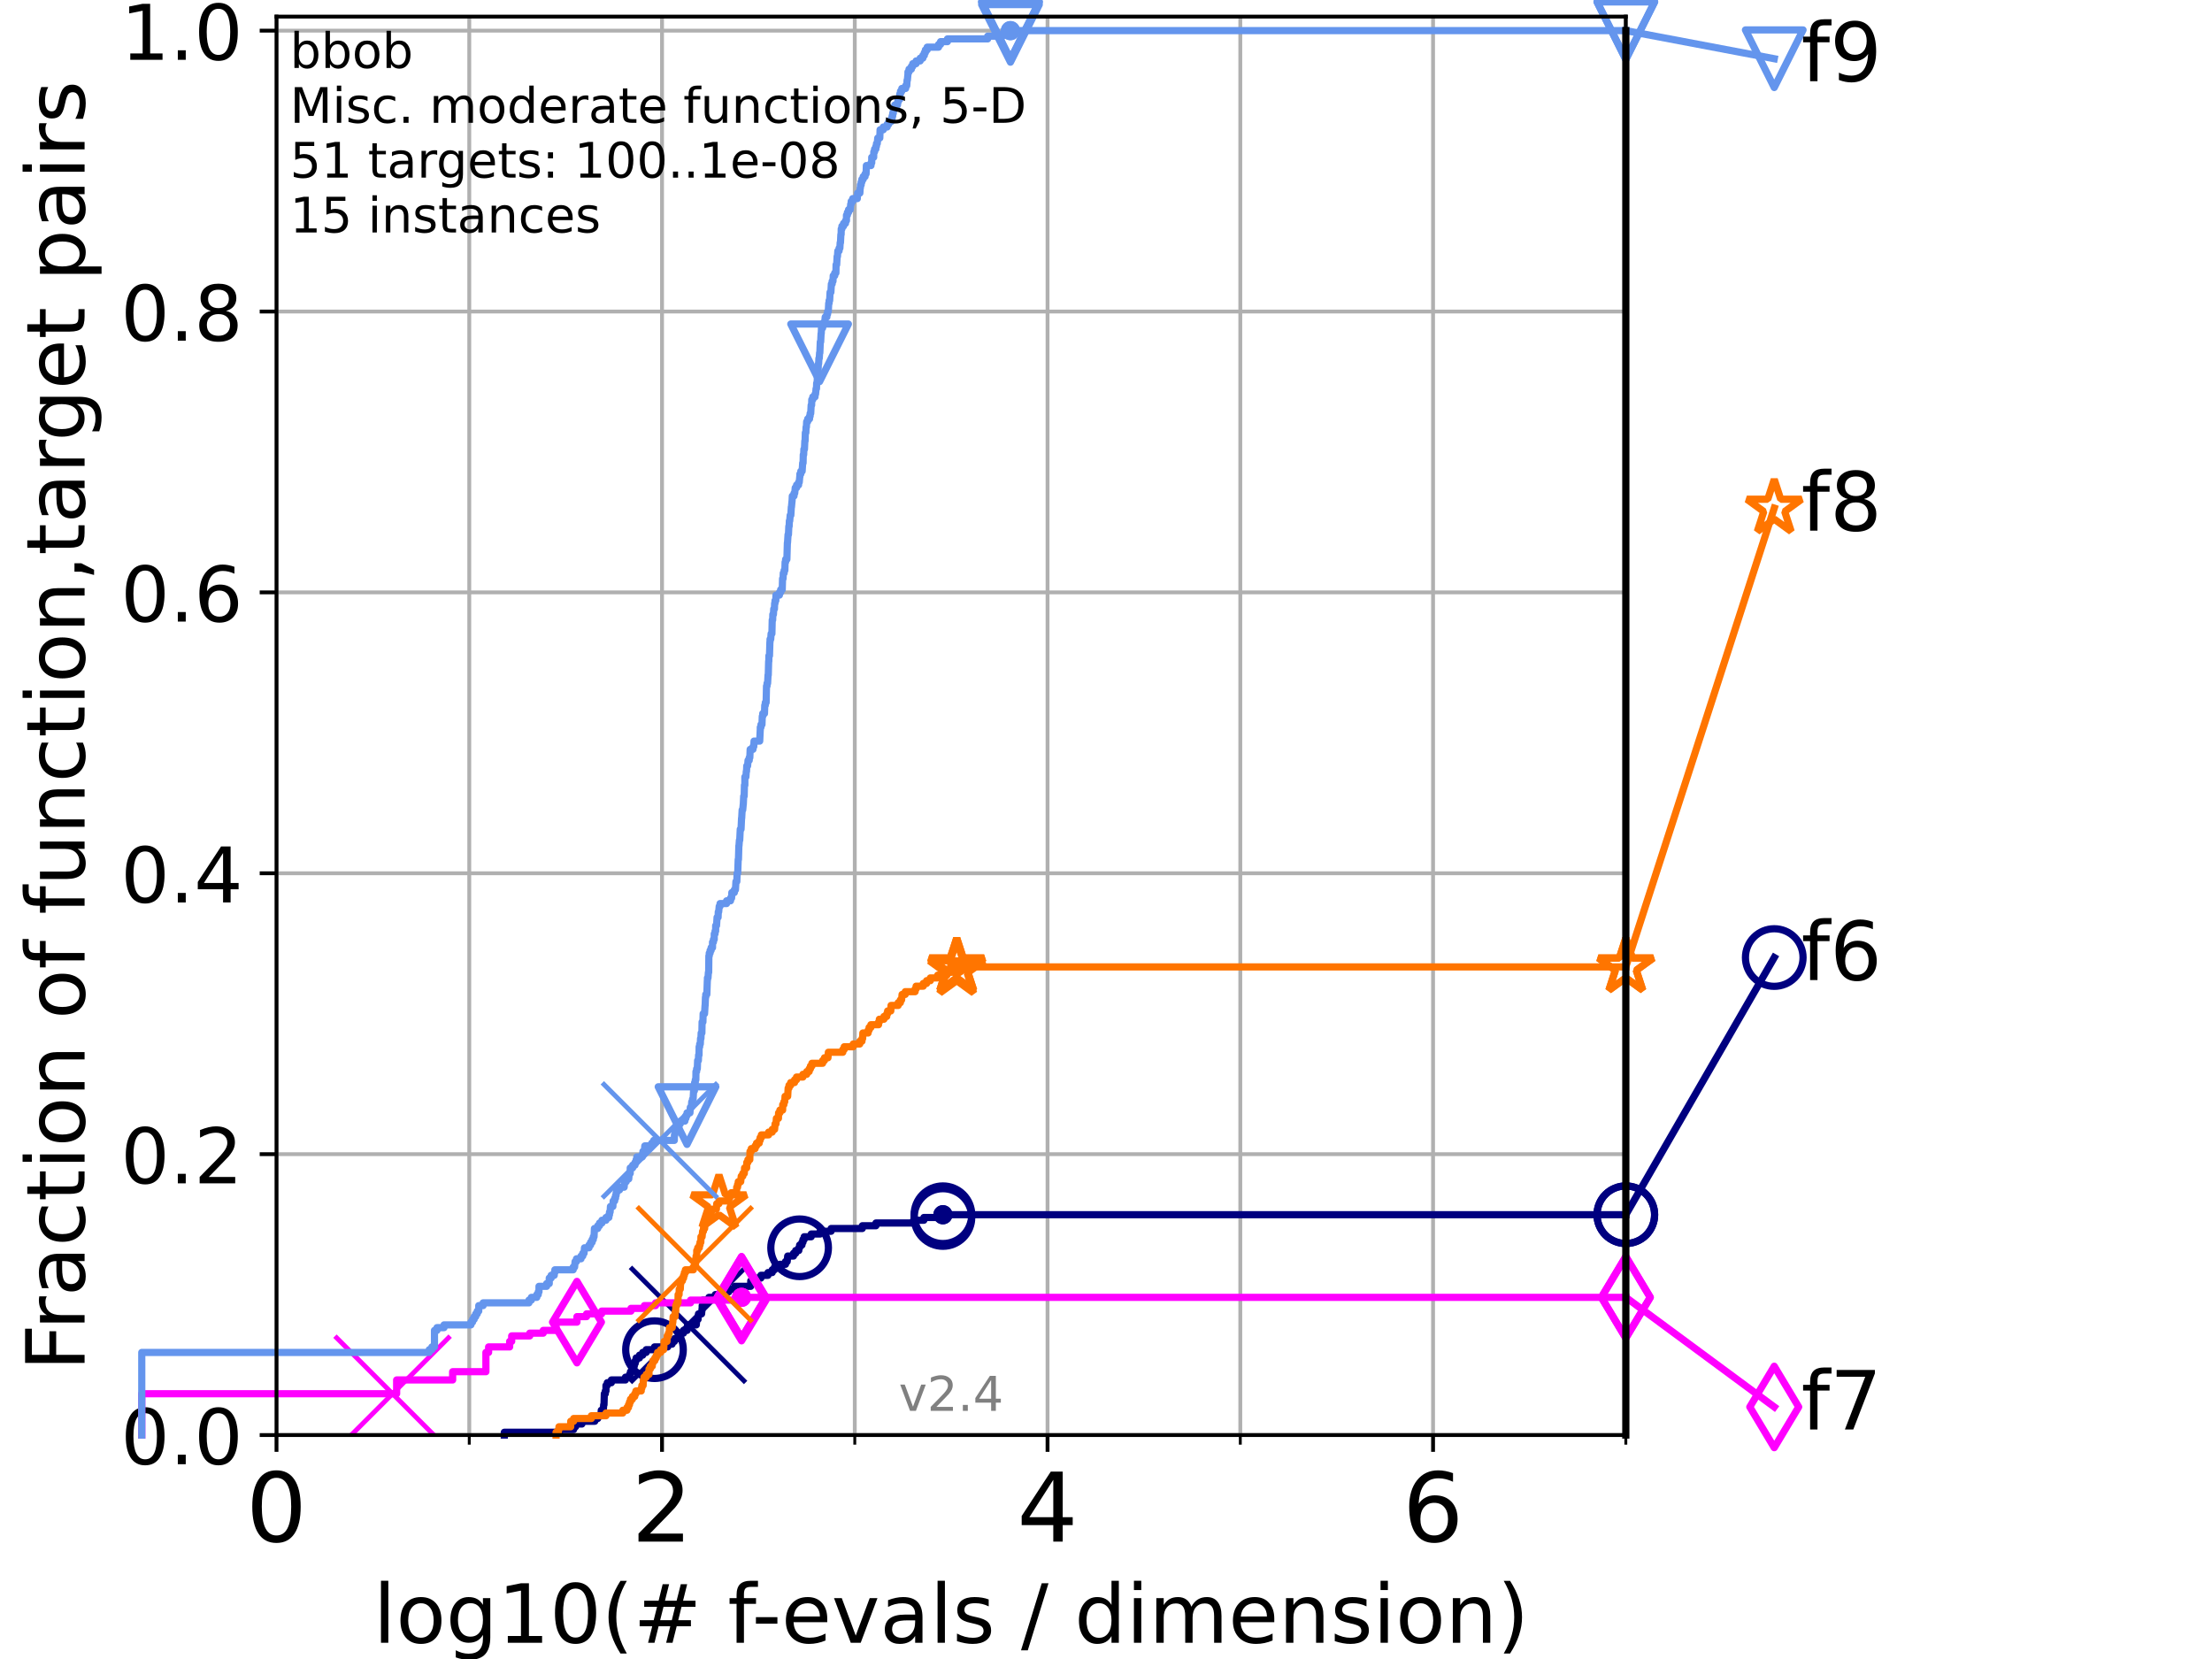 <?xml version="1.0" encoding="utf-8" standalone="no"?>
<!DOCTYPE svg PUBLIC "-//W3C//DTD SVG 1.1//EN"
  "http://www.w3.org/Graphics/SVG/1.1/DTD/svg11.dtd">
<!-- Created with matplotlib (https://matplotlib.org/) -->
<svg height="345.6pt" version="1.1" viewBox="0 0 460.8 345.6" width="460.8pt" xmlns="http://www.w3.org/2000/svg" xmlns:xlink="http://www.w3.org/1999/xlink">
 <defs>
  <style type="text/css">*{stroke-linecap:butt;stroke-linejoin:round;}</style>
 </defs>
 <g id="figure_1">
  <g id="patch_1">
   <path d="M 0 345.6 
L 460.8 345.6 
L 460.8 0 
L 0 0 
z
" style="fill:#ffffff;"/>
  </g>
  <g id="axes_1">
   <g id="patch_2">
    <path d="M 57.6 298.944 
L 338.688 298.944 
L 338.688 3.456 
L 57.6 3.456 
z
" style="fill:#ffffff;"/>
   </g>
   <g id="matplotlib.axis_1">
    <g id="xtick_1">
     <g id="line2d_1">
      <path clip-path="url(#p69ce894b6a)" d="M 57.6 298.944 
L 57.6 3.456 
" style="fill:none;stroke:#b0b0b0;stroke-linecap:square;stroke-width:0.8;"/>
     </g>
     <g id="line2d_2">
      <defs>
       <path d="M 0 0 
L 0 3.5 
" id="m86e311d8e5" style="stroke:#000000;stroke-width:0.8;"/>
      </defs>
      <g>
       <use style="stroke:#000000;stroke-width:0.8;" x="57.6" xlink:href="#m86e311d8e5" y="298.944"/>
      </g>
     </g>
     <g id="text_1">
      <!-- 0 -->
      <g transform="translate(51.237 321.141)scale(0.2 -0.2)">
       <defs>
        <path d="M 31.781 66.406 
Q 24.172 66.406 20.328 58.906 
Q 16.5 51.422 16.5 36.375 
Q 16.5 21.391 20.328 13.891 
Q 24.172 6.391 31.781 6.391 
Q 39.453 6.391 43.281 13.891 
Q 47.125 21.391 47.125 36.375 
Q 47.125 51.422 43.281 58.906 
Q 39.453 66.406 31.781 66.406 
z
M 31.781 74.219 
Q 44.047 74.219 50.516 64.516 
Q 56.984 54.828 56.984 36.375 
Q 56.984 17.969 50.516 8.266 
Q 44.047 -1.422 31.781 -1.422 
Q 19.531 -1.422 13.062 8.266 
Q 6.594 17.969 6.594 36.375 
Q 6.594 54.828 13.062 64.516 
Q 19.531 74.219 31.781 74.219 
z
" id="DejaVuSans-48"/>
       </defs>
       <use xlink:href="#DejaVuSans-48"/>
      </g>
     </g>
    </g>
    <g id="xtick_2">
     <g id="line2d_3">
      <path clip-path="url(#p69ce894b6a)" d="M 137.911 298.944 
L 137.911 3.456 
" style="fill:none;stroke:#b0b0b0;stroke-linecap:square;stroke-width:0.8;"/>
     </g>
     <g id="line2d_4">
      <g>
       <use style="stroke:#000000;stroke-width:0.8;" x="137.911" xlink:href="#m86e311d8e5" y="298.944"/>
      </g>
     </g>
     <g id="text_2">
      <!-- 2 -->
      <g transform="translate(131.548 321.141)scale(0.2 -0.2)">
       <defs>
        <path d="M 19.188 8.297 
L 53.609 8.297 
L 53.609 0 
L 7.328 0 
L 7.328 8.297 
Q 12.938 14.109 22.625 23.891 
Q 32.328 33.688 34.812 36.531 
Q 39.547 41.844 41.422 45.531 
Q 43.312 49.219 43.312 52.781 
Q 43.312 58.594 39.234 62.25 
Q 35.156 65.922 28.609 65.922 
Q 23.969 65.922 18.812 64.312 
Q 13.672 62.703 7.812 59.422 
L 7.812 69.391 
Q 13.766 71.781 18.938 73 
Q 24.125 74.219 28.422 74.219 
Q 39.75 74.219 46.484 68.547 
Q 53.219 62.891 53.219 53.422 
Q 53.219 48.922 51.531 44.891 
Q 49.859 40.875 45.406 35.406 
Q 44.188 33.984 37.641 27.219 
Q 31.109 20.453 19.188 8.297 
z
" id="DejaVuSans-50"/>
       </defs>
       <use xlink:href="#DejaVuSans-50"/>
      </g>
     </g>
    </g>
    <g id="xtick_3">
     <g id="line2d_5">
      <path clip-path="url(#p69ce894b6a)" d="M 218.222 298.944 
L 218.222 3.456 
" style="fill:none;stroke:#b0b0b0;stroke-linecap:square;stroke-width:0.8;"/>
     </g>
     <g id="line2d_6">
      <g>
       <use style="stroke:#000000;stroke-width:0.8;" x="218.222" xlink:href="#m86e311d8e5" y="298.944"/>
      </g>
     </g>
     <g id="text_3">
      <!-- 4 -->
      <g transform="translate(211.859 321.141)scale(0.2 -0.2)">
       <defs>
        <path d="M 37.797 64.312 
L 12.891 25.391 
L 37.797 25.391 
z
M 35.203 72.906 
L 47.609 72.906 
L 47.609 25.391 
L 58.016 25.391 
L 58.016 17.188 
L 47.609 17.188 
L 47.609 0 
L 37.797 0 
L 37.797 17.188 
L 4.891 17.188 
L 4.891 26.703 
z
" id="DejaVuSans-52"/>
       </defs>
       <use xlink:href="#DejaVuSans-52"/>
      </g>
     </g>
    </g>
    <g id="xtick_4">
     <g id="line2d_7">
      <path clip-path="url(#p69ce894b6a)" d="M 298.533 298.944 
L 298.533 3.456 
" style="fill:none;stroke:#b0b0b0;stroke-linecap:square;stroke-width:0.8;"/>
     </g>
     <g id="line2d_8">
      <g>
       <use style="stroke:#000000;stroke-width:0.8;" x="298.533" xlink:href="#m86e311d8e5" y="298.944"/>
      </g>
     </g>
     <g id="text_4">
      <!-- 6 -->
      <g transform="translate(292.17 321.141)scale(0.2 -0.2)">
       <defs>
        <path d="M 33.016 40.375 
Q 26.375 40.375 22.484 35.828 
Q 18.609 31.297 18.609 23.391 
Q 18.609 15.531 22.484 10.953 
Q 26.375 6.391 33.016 6.391 
Q 39.656 6.391 43.531 10.953 
Q 47.406 15.531 47.406 23.391 
Q 47.406 31.297 43.531 35.828 
Q 39.656 40.375 33.016 40.375 
z
M 52.594 71.297 
L 52.594 62.312 
Q 48.875 64.062 45.094 64.984 
Q 41.312 65.922 37.594 65.922 
Q 27.828 65.922 22.672 59.328 
Q 17.531 52.734 16.797 39.406 
Q 19.672 43.656 24.016 45.922 
Q 28.375 48.188 33.594 48.188 
Q 44.578 48.188 50.953 41.516 
Q 57.328 34.859 57.328 23.391 
Q 57.328 12.156 50.688 5.359 
Q 44.047 -1.422 33.016 -1.422 
Q 20.359 -1.422 13.672 8.266 
Q 6.984 17.969 6.984 36.375 
Q 6.984 53.656 15.188 63.938 
Q 23.391 74.219 37.203 74.219 
Q 40.922 74.219 44.703 73.484 
Q 48.484 72.75 52.594 71.297 
z
" id="DejaVuSans-54"/>
       </defs>
       <use xlink:href="#DejaVuSans-54"/>
      </g>
     </g>
    </g>
    <g id="xtick_5">
     <g id="line2d_9">
      <path clip-path="url(#p69ce894b6a)" d="M 97.755 298.944 
L 97.755 3.456 
" style="fill:none;stroke:#b0b0b0;stroke-linecap:square;stroke-width:0.8;"/>
     </g>
     <g id="line2d_10">
      <defs>
       <path d="M 0 0 
L 0 2 
" id="m947bb57261" style="stroke:#000000;stroke-width:0.6;"/>
      </defs>
      <g>
       <use style="stroke:#000000;stroke-width:0.6;" x="97.755" xlink:href="#m947bb57261" y="298.944"/>
      </g>
     </g>
    </g>
    <g id="xtick_6">
     <g id="line2d_11">
      <path clip-path="url(#p69ce894b6a)" d="M 178.066 298.944 
L 178.066 3.456 
" style="fill:none;stroke:#b0b0b0;stroke-linecap:square;stroke-width:0.8;"/>
     </g>
     <g id="line2d_12">
      <g>
       <use style="stroke:#000000;stroke-width:0.6;" x="178.066" xlink:href="#m947bb57261" y="298.944"/>
      </g>
     </g>
    </g>
    <g id="xtick_7">
     <g id="line2d_13">
      <path clip-path="url(#p69ce894b6a)" d="M 258.377 298.944 
L 258.377 3.456 
" style="fill:none;stroke:#b0b0b0;stroke-linecap:square;stroke-width:0.8;"/>
     </g>
     <g id="line2d_14">
      <g>
       <use style="stroke:#000000;stroke-width:0.6;" x="258.377" xlink:href="#m947bb57261" y="298.944"/>
      </g>
     </g>
    </g>
    <g id="xtick_8">
     <g id="line2d_15">
      <path clip-path="url(#p69ce894b6a)" d="M 338.688 298.944 
L 338.688 3.456 
" style="fill:none;stroke:#b0b0b0;stroke-linecap:square;stroke-width:0.8;"/>
     </g>
     <g id="line2d_16">
      <g>
       <use style="stroke:#000000;stroke-width:0.6;" x="338.688" xlink:href="#m947bb57261" y="298.944"/>
      </g>
     </g>
    </g>
    <g id="text_5">
     <!-- log10(# f-evals / dimension) -->
     <g transform="translate(77.764 342.218)scale(0.17 -0.17)">
      <defs>
       <path d="M 9.422 75.984 
L 18.406 75.984 
L 18.406 0 
L 9.422 0 
z
" id="DejaVuSans-108"/>
       <path d="M 30.609 48.391 
Q 23.391 48.391 19.188 42.75 
Q 14.984 37.109 14.984 27.297 
Q 14.984 17.484 19.156 11.844 
Q 23.344 6.203 30.609 6.203 
Q 37.797 6.203 41.984 11.859 
Q 46.188 17.531 46.188 27.297 
Q 46.188 37.016 41.984 42.703 
Q 37.797 48.391 30.609 48.391 
z
M 30.609 56 
Q 42.328 56 49.016 48.375 
Q 55.719 40.766 55.719 27.297 
Q 55.719 13.875 49.016 6.219 
Q 42.328 -1.422 30.609 -1.422 
Q 18.844 -1.422 12.172 6.219 
Q 5.516 13.875 5.516 27.297 
Q 5.516 40.766 12.172 48.375 
Q 18.844 56 30.609 56 
z
" id="DejaVuSans-111"/>
       <path d="M 45.406 27.984 
Q 45.406 37.75 41.375 43.109 
Q 37.359 48.484 30.078 48.484 
Q 22.859 48.484 18.828 43.109 
Q 14.797 37.75 14.797 27.984 
Q 14.797 18.266 18.828 12.891 
Q 22.859 7.516 30.078 7.516 
Q 37.359 7.516 41.375 12.891 
Q 45.406 18.266 45.406 27.984 
z
M 54.391 6.781 
Q 54.391 -7.172 48.188 -13.984 
Q 42 -20.797 29.203 -20.797 
Q 24.469 -20.797 20.266 -20.094 
Q 16.062 -19.391 12.109 -17.922 
L 12.109 -9.188 
Q 16.062 -11.328 19.922 -12.344 
Q 23.781 -13.375 27.781 -13.375 
Q 36.625 -13.375 41.016 -8.766 
Q 45.406 -4.156 45.406 5.172 
L 45.406 9.625 
Q 42.625 4.781 38.281 2.391 
Q 33.938 0 27.875 0 
Q 17.828 0 11.672 7.656 
Q 5.516 15.328 5.516 27.984 
Q 5.516 40.672 11.672 48.328 
Q 17.828 56 27.875 56 
Q 33.938 56 38.281 53.609 
Q 42.625 51.219 45.406 46.391 
L 45.406 54.688 
L 54.391 54.688 
z
" id="DejaVuSans-103"/>
       <path d="M 12.406 8.297 
L 28.516 8.297 
L 28.516 63.922 
L 10.984 60.406 
L 10.984 69.391 
L 28.422 72.906 
L 38.281 72.906 
L 38.281 8.297 
L 54.391 8.297 
L 54.391 0 
L 12.406 0 
z
" id="DejaVuSans-49"/>
       <path d="M 31 75.875 
Q 24.469 64.656 21.281 53.656 
Q 18.109 42.672 18.109 31.391 
Q 18.109 20.125 21.312 9.062 
Q 24.516 -2 31 -13.188 
L 23.188 -13.188 
Q 15.875 -1.703 12.234 9.375 
Q 8.594 20.453 8.594 31.391 
Q 8.594 42.281 12.203 53.312 
Q 15.828 64.359 23.188 75.875 
z
" id="DejaVuSans-40"/>
       <path d="M 51.125 44 
L 36.922 44 
L 32.812 27.688 
L 47.125 27.688 
z
M 43.797 71.781 
L 38.719 51.516 
L 52.984 51.516 
L 58.109 71.781 
L 65.922 71.781 
L 60.891 51.516 
L 76.125 51.516 
L 76.125 44 
L 58.984 44 
L 54.984 27.688 
L 70.516 27.688 
L 70.516 20.219 
L 53.078 20.219 
L 48 0 
L 40.188 0 
L 45.219 20.219 
L 30.906 20.219 
L 25.875 0 
L 18.016 0 
L 23.094 20.219 
L 7.719 20.219 
L 7.719 27.688 
L 24.906 27.688 
L 29 44 
L 13.281 44 
L 13.281 51.516 
L 30.906 51.516 
L 35.891 71.781 
z
" id="DejaVuSans-35"/>
       <path id="DejaVuSans-32"/>
       <path d="M 37.109 75.984 
L 37.109 68.5 
L 28.516 68.5 
Q 23.688 68.5 21.797 66.547 
Q 19.922 64.594 19.922 59.516 
L 19.922 54.688 
L 34.719 54.688 
L 34.719 47.703 
L 19.922 47.703 
L 19.922 0 
L 10.891 0 
L 10.891 47.703 
L 2.297 47.703 
L 2.297 54.688 
L 10.891 54.688 
L 10.891 58.5 
Q 10.891 67.625 15.141 71.797 
Q 19.391 75.984 28.609 75.984 
z
" id="DejaVuSans-102"/>
       <path d="M 4.891 31.391 
L 31.203 31.391 
L 31.203 23.391 
L 4.891 23.391 
z
" id="DejaVuSans-45"/>
       <path d="M 56.203 29.594 
L 56.203 25.203 
L 14.891 25.203 
Q 15.484 15.922 20.484 11.062 
Q 25.484 6.203 34.422 6.203 
Q 39.594 6.203 44.453 7.469 
Q 49.312 8.734 54.109 11.281 
L 54.109 2.781 
Q 49.266 0.734 44.188 -0.344 
Q 39.109 -1.422 33.891 -1.422 
Q 20.797 -1.422 13.156 6.188 
Q 5.516 13.812 5.516 26.812 
Q 5.516 40.234 12.766 48.109 
Q 20.016 56 32.328 56 
Q 43.359 56 49.781 48.891 
Q 56.203 41.797 56.203 29.594 
z
M 47.219 32.234 
Q 47.125 39.594 43.094 43.984 
Q 39.062 48.391 32.422 48.391 
Q 24.906 48.391 20.391 44.141 
Q 15.875 39.891 15.188 32.172 
z
" id="DejaVuSans-101"/>
       <path d="M 2.984 54.688 
L 12.5 54.688 
L 29.594 8.797 
L 46.688 54.688 
L 56.203 54.688 
L 35.688 0 
L 23.484 0 
z
" id="DejaVuSans-118"/>
       <path d="M 34.281 27.484 
Q 23.391 27.484 19.188 25 
Q 14.984 22.516 14.984 16.5 
Q 14.984 11.719 18.141 8.906 
Q 21.297 6.109 26.703 6.109 
Q 34.188 6.109 38.703 11.406 
Q 43.219 16.703 43.219 25.484 
L 43.219 27.484 
z
M 52.203 31.203 
L 52.203 0 
L 43.219 0 
L 43.219 8.297 
Q 40.141 3.328 35.547 0.953 
Q 30.953 -1.422 24.312 -1.422 
Q 15.922 -1.422 10.953 3.297 
Q 6 8.016 6 15.922 
Q 6 25.141 12.172 29.828 
Q 18.359 34.516 30.609 34.516 
L 43.219 34.516 
L 43.219 35.406 
Q 43.219 41.609 39.141 45 
Q 35.062 48.391 27.688 48.391 
Q 23 48.391 18.547 47.266 
Q 14.109 46.141 10.016 43.891 
L 10.016 52.203 
Q 14.938 54.109 19.578 55.047 
Q 24.219 56 28.609 56 
Q 40.484 56 46.344 49.844 
Q 52.203 43.703 52.203 31.203 
z
" id="DejaVuSans-97"/>
       <path d="M 44.281 53.078 
L 44.281 44.578 
Q 40.484 46.531 36.375 47.5 
Q 32.281 48.484 27.875 48.484 
Q 21.188 48.484 17.844 46.438 
Q 14.5 44.391 14.5 40.281 
Q 14.5 37.156 16.891 35.375 
Q 19.281 33.594 26.516 31.984 
L 29.594 31.297 
Q 39.156 29.25 43.188 25.516 
Q 47.219 21.781 47.219 15.094 
Q 47.219 7.469 41.188 3.016 
Q 35.156 -1.422 24.609 -1.422 
Q 20.219 -1.422 15.453 -0.562 
Q 10.688 0.297 5.422 2 
L 5.422 11.281 
Q 10.406 8.688 15.234 7.391 
Q 20.062 6.109 24.812 6.109 
Q 31.156 6.109 34.562 8.281 
Q 37.984 10.453 37.984 14.406 
Q 37.984 18.062 35.516 20.016 
Q 33.062 21.969 24.703 23.781 
L 21.578 24.516 
Q 13.234 26.266 9.516 29.906 
Q 5.812 33.547 5.812 39.891 
Q 5.812 47.609 11.281 51.797 
Q 16.75 56 26.812 56 
Q 31.781 56 36.172 55.266 
Q 40.578 54.547 44.281 53.078 
z
" id="DejaVuSans-115"/>
       <path d="M 25.391 72.906 
L 33.688 72.906 
L 8.297 -9.281 
L 0 -9.281 
z
" id="DejaVuSans-47"/>
       <path d="M 45.406 46.391 
L 45.406 75.984 
L 54.391 75.984 
L 54.391 0 
L 45.406 0 
L 45.406 8.203 
Q 42.578 3.328 38.25 0.953 
Q 33.938 -1.422 27.875 -1.422 
Q 17.969 -1.422 11.734 6.484 
Q 5.516 14.406 5.516 27.297 
Q 5.516 40.188 11.734 48.094 
Q 17.969 56 27.875 56 
Q 33.938 56 38.25 53.625 
Q 42.578 51.266 45.406 46.391 
z
M 14.797 27.297 
Q 14.797 17.391 18.875 11.75 
Q 22.953 6.109 30.078 6.109 
Q 37.203 6.109 41.297 11.75 
Q 45.406 17.391 45.406 27.297 
Q 45.406 37.203 41.297 42.844 
Q 37.203 48.484 30.078 48.484 
Q 22.953 48.484 18.875 42.844 
Q 14.797 37.203 14.797 27.297 
z
" id="DejaVuSans-100"/>
       <path d="M 9.422 54.688 
L 18.406 54.688 
L 18.406 0 
L 9.422 0 
z
M 9.422 75.984 
L 18.406 75.984 
L 18.406 64.594 
L 9.422 64.594 
z
" id="DejaVuSans-105"/>
       <path d="M 52 44.188 
Q 55.375 50.25 60.062 53.125 
Q 64.75 56 71.094 56 
Q 79.641 56 84.281 50.016 
Q 88.922 44.047 88.922 33.016 
L 88.922 0 
L 79.891 0 
L 79.891 32.719 
Q 79.891 40.578 77.094 44.375 
Q 74.312 48.188 68.609 48.188 
Q 61.625 48.188 57.562 43.547 
Q 53.516 38.922 53.516 30.906 
L 53.516 0 
L 44.484 0 
L 44.484 32.719 
Q 44.484 40.625 41.703 44.406 
Q 38.922 48.188 33.109 48.188 
Q 26.219 48.188 22.156 43.531 
Q 18.109 38.875 18.109 30.906 
L 18.109 0 
L 9.078 0 
L 9.078 54.688 
L 18.109 54.688 
L 18.109 46.188 
Q 21.188 51.219 25.484 53.609 
Q 29.781 56 35.688 56 
Q 41.656 56 45.828 52.969 
Q 50 49.953 52 44.188 
z
" id="DejaVuSans-109"/>
       <path d="M 54.891 33.016 
L 54.891 0 
L 45.906 0 
L 45.906 32.719 
Q 45.906 40.484 42.875 44.328 
Q 39.844 48.188 33.797 48.188 
Q 26.516 48.188 22.312 43.547 
Q 18.109 38.922 18.109 30.906 
L 18.109 0 
L 9.078 0 
L 9.078 54.688 
L 18.109 54.688 
L 18.109 46.188 
Q 21.344 51.125 25.703 53.562 
Q 30.078 56 35.797 56 
Q 45.219 56 50.047 50.172 
Q 54.891 44.344 54.891 33.016 
z
" id="DejaVuSans-110"/>
       <path d="M 8.016 75.875 
L 15.828 75.875 
Q 23.141 64.359 26.781 53.312 
Q 30.422 42.281 30.422 31.391 
Q 30.422 20.453 26.781 9.375 
Q 23.141 -1.703 15.828 -13.188 
L 8.016 -13.188 
Q 14.5 -2 17.703 9.062 
Q 20.906 20.125 20.906 31.391 
Q 20.906 42.672 17.703 53.656 
Q 14.5 64.656 8.016 75.875 
z
" id="DejaVuSans-41"/>
      </defs>
      <use xlink:href="#DejaVuSans-108"/>
      <use x="27.783" xlink:href="#DejaVuSans-111"/>
      <use x="88.965" xlink:href="#DejaVuSans-103"/>
      <use x="152.441" xlink:href="#DejaVuSans-49"/>
      <use x="216.064" xlink:href="#DejaVuSans-48"/>
      <use x="279.688" xlink:href="#DejaVuSans-40"/>
      <use x="318.701" xlink:href="#DejaVuSans-35"/>
      <use x="402.49" xlink:href="#DejaVuSans-32"/>
      <use x="434.277" xlink:href="#DejaVuSans-102"/>
      <use x="463.982" xlink:href="#DejaVuSans-45"/>
      <use x="500.066" xlink:href="#DejaVuSans-101"/>
      <use x="561.59" xlink:href="#DejaVuSans-118"/>
      <use x="620.77" xlink:href="#DejaVuSans-97"/>
      <use x="682.049" xlink:href="#DejaVuSans-108"/>
      <use x="709.832" xlink:href="#DejaVuSans-115"/>
      <use x="761.932" xlink:href="#DejaVuSans-32"/>
      <use x="793.719" xlink:href="#DejaVuSans-47"/>
      <use x="827.41" xlink:href="#DejaVuSans-32"/>
      <use x="859.197" xlink:href="#DejaVuSans-100"/>
      <use x="922.674" xlink:href="#DejaVuSans-105"/>
      <use x="950.457" xlink:href="#DejaVuSans-109"/>
      <use x="1047.869" xlink:href="#DejaVuSans-101"/>
      <use x="1109.393" xlink:href="#DejaVuSans-110"/>
      <use x="1172.771" xlink:href="#DejaVuSans-115"/>
      <use x="1224.871" xlink:href="#DejaVuSans-105"/>
      <use x="1252.654" xlink:href="#DejaVuSans-111"/>
      <use x="1313.836" xlink:href="#DejaVuSans-110"/>
      <use x="1377.215" xlink:href="#DejaVuSans-41"/>
     </g>
    </g>
   </g>
   <g id="matplotlib.axis_2">
    <g id="ytick_1">
     <g id="line2d_17">
      <path clip-path="url(#p69ce894b6a)" d="M 57.6 298.944 
L 338.688 298.944 
" style="fill:none;stroke:#b0b0b0;stroke-linecap:square;stroke-width:0.8;"/>
     </g>
     <g id="line2d_18">
      <defs>
       <path d="M 0 0 
L -3.5 0 
" id="m4fbce73ede" style="stroke:#000000;stroke-width:0.8;"/>
      </defs>
      <g>
       <use style="stroke:#000000;stroke-width:0.8;" x="57.6" xlink:href="#m4fbce73ede" y="298.944"/>
      </g>
     </g>
     <g id="text_6">
      <!-- 0.0 -->
      <g transform="translate(25.155 305.023)scale(0.16 -0.16)">
       <defs>
        <path d="M 10.688 12.406 
L 21 12.406 
L 21 0 
L 10.688 0 
z
" id="DejaVuSans-46"/>
       </defs>
       <use xlink:href="#DejaVuSans-48"/>
       <use x="63.623" xlink:href="#DejaVuSans-46"/>
       <use x="95.41" xlink:href="#DejaVuSans-48"/>
      </g>
     </g>
    </g>
    <g id="ytick_2">
     <g id="line2d_19">
      <path clip-path="url(#p69ce894b6a)" d="M 57.6 240.432 
L 338.688 240.432 
" style="fill:none;stroke:#b0b0b0;stroke-linecap:square;stroke-width:0.8;"/>
     </g>
     <g id="line2d_20">
      <g>
       <use style="stroke:#000000;stroke-width:0.8;" x="57.6" xlink:href="#m4fbce73ede" y="240.432"/>
      </g>
     </g>
     <g id="text_7">
      <!-- 0.2 -->
      <g transform="translate(25.155 246.51)scale(0.16 -0.16)">
       <use xlink:href="#DejaVuSans-48"/>
       <use x="63.623" xlink:href="#DejaVuSans-46"/>
       <use x="95.41" xlink:href="#DejaVuSans-50"/>
      </g>
     </g>
    </g>
    <g id="ytick_3">
     <g id="line2d_21">
      <path clip-path="url(#p69ce894b6a)" d="M 57.6 181.919 
L 338.688 181.919 
" style="fill:none;stroke:#b0b0b0;stroke-linecap:square;stroke-width:0.8;"/>
     </g>
     <g id="line2d_22">
      <g>
       <use style="stroke:#000000;stroke-width:0.8;" x="57.6" xlink:href="#m4fbce73ede" y="181.919"/>
      </g>
     </g>
     <g id="text_8">
      <!-- 0.4 -->
      <g transform="translate(25.155 187.998)scale(0.16 -0.16)">
       <use xlink:href="#DejaVuSans-48"/>
       <use x="63.623" xlink:href="#DejaVuSans-46"/>
       <use x="95.41" xlink:href="#DejaVuSans-52"/>
      </g>
     </g>
    </g>
    <g id="ytick_4">
     <g id="line2d_23">
      <path clip-path="url(#p69ce894b6a)" d="M 57.6 123.407 
L 338.688 123.407 
" style="fill:none;stroke:#b0b0b0;stroke-linecap:square;stroke-width:0.8;"/>
     </g>
     <g id="line2d_24">
      <g>
       <use style="stroke:#000000;stroke-width:0.8;" x="57.6" xlink:href="#m4fbce73ede" y="123.407"/>
      </g>
     </g>
     <g id="text_9">
      <!-- 0.6 -->
      <g transform="translate(25.155 129.485)scale(0.16 -0.16)">
       <use xlink:href="#DejaVuSans-48"/>
       <use x="63.623" xlink:href="#DejaVuSans-46"/>
       <use x="95.41" xlink:href="#DejaVuSans-54"/>
      </g>
     </g>
    </g>
    <g id="ytick_5">
     <g id="line2d_25">
      <path clip-path="url(#p69ce894b6a)" d="M 57.6 64.894 
L 338.688 64.894 
" style="fill:none;stroke:#b0b0b0;stroke-linecap:square;stroke-width:0.8;"/>
     </g>
     <g id="line2d_26">
      <g>
       <use style="stroke:#000000;stroke-width:0.8;" x="57.6" xlink:href="#m4fbce73ede" y="64.894"/>
      </g>
     </g>
     <g id="text_10">
      <!-- 0.8 -->
      <g transform="translate(25.155 70.973)scale(0.16 -0.16)">
       <defs>
        <path d="M 31.781 34.625 
Q 24.75 34.625 20.719 30.859 
Q 16.703 27.094 16.703 20.516 
Q 16.703 13.922 20.719 10.156 
Q 24.75 6.391 31.781 6.391 
Q 38.812 6.391 42.859 10.172 
Q 46.922 13.969 46.922 20.516 
Q 46.922 27.094 42.891 30.859 
Q 38.875 34.625 31.781 34.625 
z
M 21.922 38.812 
Q 15.578 40.375 12.031 44.719 
Q 8.5 49.078 8.5 55.328 
Q 8.5 64.062 14.719 69.141 
Q 20.953 74.219 31.781 74.219 
Q 42.672 74.219 48.875 69.141 
Q 55.078 64.062 55.078 55.328 
Q 55.078 49.078 51.531 44.719 
Q 48 40.375 41.703 38.812 
Q 48.828 37.156 52.797 32.312 
Q 56.781 27.484 56.781 20.516 
Q 56.781 9.906 50.312 4.234 
Q 43.844 -1.422 31.781 -1.422 
Q 19.734 -1.422 13.25 4.234 
Q 6.781 9.906 6.781 20.516 
Q 6.781 27.484 10.781 32.312 
Q 14.797 37.156 21.922 38.812 
z
M 18.312 54.391 
Q 18.312 48.734 21.844 45.562 
Q 25.391 42.391 31.781 42.391 
Q 38.141 42.391 41.719 45.562 
Q 45.312 48.734 45.312 54.391 
Q 45.312 60.062 41.719 63.234 
Q 38.141 66.406 31.781 66.406 
Q 25.391 66.406 21.844 63.234 
Q 18.312 60.062 18.312 54.391 
z
" id="DejaVuSans-56"/>
       </defs>
       <use xlink:href="#DejaVuSans-48"/>
       <use x="63.623" xlink:href="#DejaVuSans-46"/>
       <use x="95.41" xlink:href="#DejaVuSans-56"/>
      </g>
     </g>
    </g>
    <g id="ytick_6">
     <g id="line2d_27">
      <path clip-path="url(#p69ce894b6a)" d="M 57.6 6.382 
L 338.688 6.382 
" style="fill:none;stroke:#b0b0b0;stroke-linecap:square;stroke-width:0.8;"/>
     </g>
     <g id="line2d_28">
      <g>
       <use style="stroke:#000000;stroke-width:0.8;" x="57.6" xlink:href="#m4fbce73ede" y="6.382"/>
      </g>
     </g>
     <g id="text_11">
      <!-- 1.0 -->
      <g transform="translate(25.155 12.46)scale(0.16 -0.16)">
       <use xlink:href="#DejaVuSans-49"/>
       <use x="63.623" xlink:href="#DejaVuSans-46"/>
       <use x="95.41" xlink:href="#DejaVuSans-48"/>
      </g>
     </g>
    </g>
    <g id="text_12">
     <!-- Fraction of function,target pairs -->
     <g transform="translate(17.62 285.585)rotate(-90)scale(0.17 -0.17)">
      <defs>
       <path d="M 9.812 72.906 
L 51.703 72.906 
L 51.703 64.594 
L 19.672 64.594 
L 19.672 43.109 
L 48.578 43.109 
L 48.578 34.812 
L 19.672 34.812 
L 19.672 0 
L 9.812 0 
z
" id="DejaVuSans-70"/>
       <path d="M 41.109 46.297 
Q 39.594 47.172 37.812 47.578 
Q 36.031 48 33.891 48 
Q 26.266 48 22.188 43.047 
Q 18.109 38.094 18.109 28.812 
L 18.109 0 
L 9.078 0 
L 9.078 54.688 
L 18.109 54.688 
L 18.109 46.188 
Q 20.953 51.172 25.484 53.578 
Q 30.031 56 36.531 56 
Q 37.453 56 38.578 55.875 
Q 39.703 55.766 41.062 55.516 
z
" id="DejaVuSans-114"/>
       <path d="M 48.781 52.594 
L 48.781 44.188 
Q 44.969 46.297 41.141 47.344 
Q 37.312 48.391 33.406 48.391 
Q 24.656 48.391 19.812 42.844 
Q 14.984 37.312 14.984 27.297 
Q 14.984 17.281 19.812 11.734 
Q 24.656 6.203 33.406 6.203 
Q 37.312 6.203 41.141 7.25 
Q 44.969 8.297 48.781 10.406 
L 48.781 2.094 
Q 45.016 0.344 40.984 -0.531 
Q 36.969 -1.422 32.422 -1.422 
Q 20.062 -1.422 12.781 6.344 
Q 5.516 14.109 5.516 27.297 
Q 5.516 40.672 12.859 48.328 
Q 20.219 56 33.016 56 
Q 37.156 56 41.109 55.141 
Q 45.062 54.297 48.781 52.594 
z
" id="DejaVuSans-99"/>
       <path d="M 18.312 70.219 
L 18.312 54.688 
L 36.812 54.688 
L 36.812 47.703 
L 18.312 47.703 
L 18.312 18.016 
Q 18.312 11.328 20.141 9.422 
Q 21.969 7.516 27.594 7.516 
L 36.812 7.516 
L 36.812 0 
L 27.594 0 
Q 17.188 0 13.234 3.875 
Q 9.281 7.766 9.281 18.016 
L 9.281 47.703 
L 2.688 47.703 
L 2.688 54.688 
L 9.281 54.688 
L 9.281 70.219 
z
" id="DejaVuSans-116"/>
       <path d="M 8.5 21.578 
L 8.5 54.688 
L 17.484 54.688 
L 17.484 21.922 
Q 17.484 14.156 20.5 10.266 
Q 23.531 6.391 29.594 6.391 
Q 36.859 6.391 41.078 11.031 
Q 45.312 15.672 45.312 23.688 
L 45.312 54.688 
L 54.297 54.688 
L 54.297 0 
L 45.312 0 
L 45.312 8.406 
Q 42.047 3.422 37.719 1 
Q 33.406 -1.422 27.688 -1.422 
Q 18.266 -1.422 13.375 4.438 
Q 8.5 10.297 8.5 21.578 
z
M 31.109 56 
z
" id="DejaVuSans-117"/>
       <path d="M 11.719 12.406 
L 22.016 12.406 
L 22.016 4 
L 14.016 -11.625 
L 7.719 -11.625 
L 11.719 4 
z
" id="DejaVuSans-44"/>
       <path d="M 18.109 8.203 
L 18.109 -20.797 
L 9.078 -20.797 
L 9.078 54.688 
L 18.109 54.688 
L 18.109 46.391 
Q 20.953 51.266 25.266 53.625 
Q 29.594 56 35.594 56 
Q 45.562 56 51.781 48.094 
Q 58.016 40.188 58.016 27.297 
Q 58.016 14.406 51.781 6.484 
Q 45.562 -1.422 35.594 -1.422 
Q 29.594 -1.422 25.266 0.953 
Q 20.953 3.328 18.109 8.203 
z
M 48.688 27.297 
Q 48.688 37.203 44.609 42.844 
Q 40.531 48.484 33.406 48.484 
Q 26.266 48.484 22.188 42.844 
Q 18.109 37.203 18.109 27.297 
Q 18.109 17.391 22.188 11.75 
Q 26.266 6.109 33.406 6.109 
Q 40.531 6.109 44.609 11.75 
Q 48.688 17.391 48.688 27.297 
z
" id="DejaVuSans-112"/>
      </defs>
      <use xlink:href="#DejaVuSans-70"/>
      <use x="50.27" xlink:href="#DejaVuSans-114"/>
      <use x="91.383" xlink:href="#DejaVuSans-97"/>
      <use x="152.662" xlink:href="#DejaVuSans-99"/>
      <use x="207.643" xlink:href="#DejaVuSans-116"/>
      <use x="246.852" xlink:href="#DejaVuSans-105"/>
      <use x="274.635" xlink:href="#DejaVuSans-111"/>
      <use x="335.816" xlink:href="#DejaVuSans-110"/>
      <use x="399.195" xlink:href="#DejaVuSans-32"/>
      <use x="430.982" xlink:href="#DejaVuSans-111"/>
      <use x="492.164" xlink:href="#DejaVuSans-102"/>
      <use x="527.369" xlink:href="#DejaVuSans-32"/>
      <use x="559.156" xlink:href="#DejaVuSans-102"/>
      <use x="594.361" xlink:href="#DejaVuSans-117"/>
      <use x="657.74" xlink:href="#DejaVuSans-110"/>
      <use x="721.119" xlink:href="#DejaVuSans-99"/>
      <use x="776.1" xlink:href="#DejaVuSans-116"/>
      <use x="815.309" xlink:href="#DejaVuSans-105"/>
      <use x="843.092" xlink:href="#DejaVuSans-111"/>
      <use x="904.273" xlink:href="#DejaVuSans-110"/>
      <use x="967.652" xlink:href="#DejaVuSans-44"/>
      <use x="999.439" xlink:href="#DejaVuSans-116"/>
      <use x="1038.648" xlink:href="#DejaVuSans-97"/>
      <use x="1099.928" xlink:href="#DejaVuSans-114"/>
      <use x="1139.291" xlink:href="#DejaVuSans-103"/>
      <use x="1202.768" xlink:href="#DejaVuSans-101"/>
      <use x="1264.291" xlink:href="#DejaVuSans-116"/>
      <use x="1303.5" xlink:href="#DejaVuSans-32"/>
      <use x="1335.287" xlink:href="#DejaVuSans-112"/>
      <use x="1398.764" xlink:href="#DejaVuSans-97"/>
      <use x="1460.043" xlink:href="#DejaVuSans-105"/>
      <use x="1487.826" xlink:href="#DejaVuSans-114"/>
      <use x="1528.939" xlink:href="#DejaVuSans-115"/>
     </g>
    </g>
   </g>
   <g id="line2d_29">
    <defs>
     <path d="M 0 1.5 
C 0.398 1.5 0.779 1.342 1.061 1.061 
C 1.342 0.779 1.5 0.398 1.5 0 
C 1.5 -0.398 1.342 -0.779 1.061 -1.061 
C 0.779 -1.342 0.398 -1.5 0 -1.5 
C -0.398 -1.5 -0.779 -1.342 -1.061 -1.061 
C -1.342 -0.779 -1.5 -0.398 -1.5 0 
C -1.5 0.398 -1.342 0.779 -1.061 1.061 
C -0.779 1.342 -0.398 1.5 0 1.5 
z
" id="m4e8e1a6151" style="stroke:#000080;"/>
    </defs>
    <g>
     <use style="fill:#000080;stroke:#000080;" x="196.427" xlink:href="#m4e8e1a6151" y="253.052"/>
     <use style="fill:#000080;stroke:#000080;" x="196.427" xlink:href="#m4e8e1a6151" y="253.052"/>
    </g>
   </g>
   <g id="line2d_30">
    <path d="M 105.057 298.944 
L 105.057 298.37 
L 116.562 298.37 
L 116.562 297.797 
L 119.503 297.797 
L 119.503 297.223 
L 119.899 297.223 
L 119.899 296.649 
L 121.219 296.649 
L 121.219 296.076 
L 123.908 296.076 
L 123.908 295.502 
L 124.52 295.502 
L 124.52 294.928 
L 125.183 294.928 
L 125.256 293.781 
L 125.683 293.781 
L 125.753 292.634 
L 125.823 292.634 
L 125.892 290.339 
L 126.1 290.339 
L 126.1 289.766 
L 126.236 289.766 
L 126.236 288.618 
L 126.507 288.618 
L 126.507 288.045 
L 127.358 288.045 
L 127.358 287.471 
L 130.291 287.471 
L 130.291 286.897 
L 131.134 286.897 
L 131.134 286.324 
L 131.338 286.324 
L 131.338 285.75 
L 131.691 285.75 
L 131.691 284.603 
L 132.133 284.603 
L 132.133 284.029 
L 132.327 284.029 
L 132.327 283.455 
L 132.518 283.455 
L 132.518 282.882 
L 133.216 282.882 
L 133.216 282.308 
L 133.888 282.308 
L 133.888 281.734 
L 134.619 281.734 
L 134.619 281.161 
L 136.343 281.161 
L 136.343 280.587 
L 139.091 280.587 
L 139.091 280.013 
L 140.011 280.013 
L 140.011 279.44 
L 140.499 279.44 
L 140.499 278.866 
L 141.634 278.866 
L 141.718 277.719 
L 142.379 277.719 
L 142.379 277.145 
L 143.144 277.145 
L 143.248 275.998 
L 145.051 275.998 
L 145.144 274.851 
L 145.418 274.851 
L 145.509 273.703 
L 146.151 273.703 
L 146.259 272.556 
L 146.281 272.556 
L 146.281 271.982 
L 146.41 271.982 
L 146.431 270.835 
L 147.69 270.835 
L 147.69 270.261 
L 149.012 270.261 
L 149.012 269.688 
L 150.378 269.688 
L 150.378 269.114 
L 151.819 269.114 
L 151.819 268.54 
L 153.047 268.54 
L 153.047 267.967 
L 156.382 267.967 
L 156.394 266.82 
L 156.93 266.82 
L 156.93 266.246 
L 158.509 266.246 
L 158.509 265.672 
L 159.986 265.672 
L 159.986 265.099 
L 160.868 265.099 
L 160.868 264.525 
L 161.348 264.525 
L 161.348 263.951 
L 162.475 263.951 
L 162.475 263.378 
L 163.638 263.378 
L 163.638 262.804 
L 163.985 262.804 
L 164.094 261.657 
L 165.303 261.657 
L 165.303 261.083 
L 165.754 261.083 
L 165.754 260.509 
L 166.406 260.509 
L 166.406 259.936 
L 166.575 259.936 
L 166.575 259.362 
L 167.06 259.362 
L 167.06 258.788 
L 167.269 258.788 
L 167.269 258.215 
L 167.526 258.215 
L 167.526 257.641 
L 168.988 257.641 
L 168.988 257.067 
L 170.852 257.067 
L 170.852 256.494 
L 173.133 256.494 
L 173.133 255.92 
L 179.636 255.92 
L 179.636 255.346 
L 182.472 255.346 
L 182.472 254.773 
L 190.305 254.773 
L 190.305 254.199 
L 192.458 254.199 
L 192.458 253.626 
L 196.427 253.626 
L 196.427 253.052 
L 338.688 253.052 
L 338.688 253.052 
" style="fill:none;stroke:#000080;stroke-linecap:square;stroke-width:1.5;"/>
   </g>
   <g id="line2d_31">
    <defs>
     <path d="M 0 6 
C 1.591 6 3.117 5.368 4.243 4.243 
C 5.368 3.117 6 1.591 6 0 
C 6 -1.591 5.368 -3.117 4.243 -4.243 
C 3.117 -5.368 1.591 -6 0 -6 
C -1.591 -6 -3.117 -5.368 -4.243 -4.243 
C -5.368 -3.117 -6 -1.591 -6 0 
C -6 1.591 -5.368 3.117 -4.243 4.243 
C -3.117 5.368 -1.591 6 0 6 
z
" id="mbfb930b600" style="stroke:#000080;stroke-width:1.5;"/>
    </defs>
    <g>
     <use style="fill-opacity:0;stroke:#000080;stroke-width:1.5;" x="136.343" xlink:href="#mbfb930b600" y="281.161"/>
     <use style="fill-opacity:0;stroke:#000080;stroke-width:1.5;" x="166.575" xlink:href="#mbfb930b600" y="259.936"/>
     <use style="fill-opacity:0;stroke:#000080;stroke-width:1.5;" x="196.427" xlink:href="#mbfb930b600" y="253.626"/>
     <use style="fill-opacity:0;stroke:#000080;stroke-width:1.5;" x="196.427" xlink:href="#mbfb930b600" y="253.052"/>
     <use style="fill-opacity:0;stroke:#000080;stroke-width:1.5;" x="338.688" xlink:href="#mbfb930b600" y="253.052"/>
    </g>
   </g>
   <g id="line2d_32">
    <path style="fill:none;stroke:#000080;stroke-linecap:square;stroke-width:1.5;"/>
    <g/>
   </g>
   <g id="line2d_33">
    <path clip-path="url(#p69ce894b6a)" d="M 143.324 275.998 
" style="fill:none;stroke:#000080;stroke-linecap:square;stroke-width:1.5;"/>
    <defs>
     <path d="M -12 12 
L 12 -12 
M -12 -12 
L 12 12 
" id="m6bc2cb444f" style="stroke:#000080;"/>
    </defs>
    <g clip-path="url(#p69ce894b6a)">
     <use style="fill:#000080;stroke:#000080;" x="143.324" xlink:href="#m6bc2cb444f" y="275.998"/>
    </g>
   </g>
   <g id="line2d_34">
    <defs>
     <path d="M 0 1.5 
C 0.398 1.5 0.779 1.342 1.061 1.061 
C 1.342 0.779 1.5 0.398 1.5 0 
C 1.5 -0.398 1.342 -0.779 1.061 -1.061 
C 0.779 -1.342 0.398 -1.5 0 -1.5 
C -0.398 -1.5 -0.779 -1.342 -1.061 -1.061 
C -1.342 -0.779 -1.5 -0.398 -1.5 0 
C -1.5 0.398 -1.342 0.779 -1.061 1.061 
C -0.779 1.342 -0.398 1.5 0 1.5 
z
" id="m972792ffa9" style="stroke:#ff00ff;"/>
    </defs>
    <g>
     <use style="fill:#ff00ff;stroke:#ff00ff;" x="154.48" xlink:href="#m972792ffa9" y="270.261"/>
     <use style="fill:#ff00ff;stroke:#ff00ff;" x="154.48" xlink:href="#m972792ffa9" y="270.261"/>
    </g>
   </g>
   <g id="line2d_35">
    <path d="M 29.533 298.944 
L 29.533 290.339 
L 82.627 290.339 
L 82.627 287.471 
L 94.295 287.471 
L 94.295 285.75 
L 101.223 285.75 
L 101.223 281.734 
L 101.786 281.734 
L 101.786 280.587 
L 106.169 280.587 
L 106.169 279.44 
L 106.594 279.44 
L 106.594 278.293 
L 110.359 278.293 
L 110.359 277.719 
L 113.168 277.719 
L 113.168 277.145 
L 115.835 277.145 
L 115.835 275.424 
L 120.191 275.424 
L 120.191 274.277 
L 122.191 274.277 
L 122.191 273.703 
L 125.328 273.703 
L 125.328 273.13 
L 131.44 273.13 
L 131.44 272.556 
L 134.236 272.556 
L 134.236 271.982 
L 136.57 271.982 
L 136.57 271.409 
L 143.853 271.409 
L 143.853 270.835 
L 154.48 270.835 
L 154.48 270.261 
L 338.688 270.261 
" style="fill:none;stroke:#ff00ff;stroke-linecap:square;stroke-width:1.5;"/>
   </g>
   <g id="line2d_36">
    <defs>
     <path d="M -0 8.485 
L 5.091 0 
L 0 -8.485 
L -5.091 -0 
z
" id="mc95e9602b1" style="stroke:#ff00ff;stroke-linejoin:miter;stroke-width:1.5;"/>
    </defs>
    <g>
     <use style="fill-opacity:0;stroke:#ff00ff;stroke-linejoin:miter;stroke-width:1.5;" x="120.191" xlink:href="#mc95e9602b1" y="275.424"/>
     <use style="fill-opacity:0;stroke:#ff00ff;stroke-linejoin:miter;stroke-width:1.5;" x="154.48" xlink:href="#mc95e9602b1" y="270.835"/>
     <use style="fill-opacity:0;stroke:#ff00ff;stroke-linejoin:miter;stroke-width:1.5;" x="154.48" xlink:href="#mc95e9602b1" y="270.261"/>
     <use style="fill-opacity:0;stroke:#ff00ff;stroke-linejoin:miter;stroke-width:1.5;" x="154.48" xlink:href="#mc95e9602b1" y="270.261"/>
     <use style="fill-opacity:0;stroke:#ff00ff;stroke-linejoin:miter;stroke-width:1.5;" x="338.688" xlink:href="#mc95e9602b1" y="270.261"/>
    </g>
   </g>
   <g id="line2d_37">
    <path style="fill:none;stroke:#ff00ff;stroke-linecap:square;stroke-width:1.5;"/>
    <g/>
   </g>
   <g id="line2d_38">
    <path clip-path="url(#p69ce894b6a)" d="M 81.776 290.339 
" style="fill:none;stroke:#ff00ff;stroke-linecap:square;stroke-width:1.5;"/>
    <defs>
     <path d="M -12 12 
L 12 -12 
M -12 -12 
L 12 12 
" id="m17297ad210" style="stroke:#ff00ff;"/>
    </defs>
    <g clip-path="url(#p69ce894b6a)">
     <use style="fill:#ff00ff;stroke:#ff00ff;" x="81.776" xlink:href="#m17297ad210" y="290.339"/>
    </g>
   </g>
   <g id="line2d_39">
    <defs>
     <path d="M 0 1.5 
C 0.398 1.5 0.779 1.342 1.061 1.061 
C 1.342 0.779 1.5 0.398 1.5 0 
C 1.5 -0.398 1.342 -0.779 1.061 -1.061 
C 0.779 -1.342 0.398 -1.5 0 -1.5 
C -0.398 -1.5 -0.779 -1.342 -1.061 -1.061 
C -1.342 -0.779 -1.5 -0.398 -1.5 0 
C -1.5 0.398 -1.342 0.779 -1.061 1.061 
C -0.779 1.342 -0.398 1.5 0 1.5 
z
" id="m0da83fab95" style="stroke:#ff7500;"/>
    </defs>
    <g>
     <use style="fill:#ff7500;stroke:#ff7500;" x="199.304" xlink:href="#m0da83fab95" y="201.423"/>
     <use style="fill:#ff7500;stroke:#ff7500;" x="199.304" xlink:href="#m0da83fab95" y="201.423"/>
    </g>
   </g>
   <g id="line2d_40">
    <path d="M 115.835 298.944 
L 115.835 298.37 
L 116.323 298.37 
L 116.323 297.797 
L 116.443 297.797 
L 116.443 297.223 
L 118.891 297.223 
L 118.891 296.076 
L 119.503 296.076 
L 119.503 295.502 
L 123.193 295.502 
L 123.193 294.928 
L 126.236 294.928 
L 126.236 294.355 
L 129.742 294.355 
L 129.742 293.781 
L 130.612 293.781 
L 130.612 293.207 
L 130.927 293.207 
L 130.927 292.634 
L 131.134 292.634 
L 131.134 292.06 
L 131.338 292.06 
L 131.338 291.487 
L 131.74 291.487 
L 131.74 290.913 
L 132.23 290.913 
L 132.23 290.339 
L 132.47 290.339 
L 132.47 289.766 
L 133.578 289.766 
L 133.578 289.192 
L 133.712 289.192 
L 133.712 288.618 
L 133.976 288.618 
L 134.019 287.471 
L 134.15 287.471 
L 134.15 286.897 
L 134.619 286.897 
L 134.619 286.324 
L 135.199 286.324 
L 135.199 285.176 
L 135.482 285.176 
L 135.482 284.603 
L 135.879 284.603 
L 135.879 284.029 
L 135.996 284.029 
L 135.996 283.455 
L 136.419 283.455 
L 136.419 282.882 
L 136.72 282.882 
L 136.72 282.308 
L 136.98 282.308 
L 136.98 281.734 
L 137.63 281.734 
L 137.63 281.161 
L 138.256 281.161 
L 138.358 279.44 
L 138.96 279.44 
L 138.993 278.293 
L 139.253 278.293 
L 139.253 277.719 
L 139.414 277.719 
L 139.446 276.572 
L 140.042 276.572 
L 140.135 275.424 
L 140.165 275.424 
L 140.226 274.277 
L 140.649 274.277 
L 140.679 273.13 
L 140.768 273.13 
L 140.768 271.982 
L 140.974 271.982 
L 140.974 271.409 
L 141.235 271.409 
L 141.264 269.688 
L 141.464 269.688 
L 141.493 268.54 
L 141.718 268.54 
L 141.774 267.393 
L 141.83 267.393 
L 141.83 266.82 
L 142.161 266.82 
L 142.161 266.246 
L 142.406 266.246 
L 142.406 265.672 
L 142.567 265.672 
L 142.567 265.099 
L 142.779 265.099 
L 142.779 264.525 
L 144.439 264.525 
L 144.439 263.951 
L 144.701 263.951 
L 144.701 263.378 
L 144.889 263.378 
L 144.912 262.23 
L 145.005 262.23 
L 145.005 261.657 
L 145.144 261.657 
L 145.144 260.509 
L 145.35 260.509 
L 145.35 259.936 
L 145.688 259.936 
L 145.688 259.362 
L 145.822 259.362 
L 145.822 258.788 
L 145.998 258.788 
L 146.02 257.641 
L 146.259 257.641 
L 146.367 256.494 
L 146.538 256.494 
L 146.538 255.92 
L 146.791 255.92 
L 146.833 254.773 
L 147.348 254.773 
L 147.348 254.199 
L 147.73 254.199 
L 147.73 253.626 
L 147.849 253.626 
L 147.849 253.052 
L 148.142 253.052 
L 148.219 251.905 
L 149.232 251.905 
L 149.305 250.757 
L 149.771 250.757 
L 149.771 250.184 
L 151.693 250.184 
L 151.693 249.61 
L 151.991 249.61 
L 151.991 249.036 
L 152.33 249.036 
L 152.33 248.463 
L 153.438 248.463 
L 153.467 247.315 
L 153.652 247.315 
L 153.652 246.742 
L 153.792 246.742 
L 153.792 246.168 
L 154.304 246.168 
L 154.413 245.021 
L 154.735 245.021 
L 154.735 244.447 
L 155.051 244.447 
L 155.103 243.3 
L 155.54 243.3 
L 155.565 242.152 
L 155.804 242.152 
L 155.804 241.579 
L 156.2 241.579 
L 156.236 239.858 
L 156.503 239.858 
L 156.503 239.284 
L 157.301 239.284 
L 157.301 238.711 
L 157.597 238.711 
L 157.597 238.137 
L 158.163 238.137 
L 158.163 237.563 
L 158.347 237.563 
L 158.347 236.99 
L 158.605 236.99 
L 158.605 236.416 
L 160.113 236.416 
L 160.113 235.842 
L 160.868 235.842 
L 160.868 235.269 
L 161.366 235.269 
L 161.466 234.121 
L 161.654 234.121 
L 161.735 232.974 
L 162.165 232.974 
L 162.191 231.827 
L 162.466 231.827 
L 162.466 231.253 
L 163.037 231.253 
L 163.054 230.106 
L 163.299 230.106 
L 163.299 229.532 
L 163.469 229.532 
L 163.542 228.385 
L 164.087 228.385 
L 164.187 226.664 
L 164.364 226.664 
L 164.364 226.09 
L 164.713 226.09 
L 164.713 225.517 
L 165.519 225.517 
L 165.519 224.943 
L 165.929 224.943 
L 165.929 224.369 
L 167.262 224.369 
L 167.262 223.796 
L 168.06 223.796 
L 168.06 223.222 
L 168.567 223.222 
L 168.567 222.648 
L 168.829 222.648 
L 168.829 222.075 
L 169.14 222.075 
L 169.14 221.501 
L 171.366 221.501 
L 171.366 220.927 
L 171.751 220.927 
L 171.751 220.354 
L 172.482 220.354 
L 172.559 219.206 
L 175.569 219.206 
L 175.569 218.633 
L 175.865 218.633 
L 175.865 218.059 
L 177.739 218.059 
L 177.739 217.485 
L 179.099 217.485 
L 179.099 216.912 
L 179.563 216.912 
L 179.563 216.338 
L 179.706 216.338 
L 179.747 215.191 
L 180.843 215.191 
L 180.843 214.617 
L 181.044 214.617 
L 181.044 214.044 
L 181.416 214.044 
L 181.416 213.47 
L 183.019 213.47 
L 183.019 212.896 
L 183.183 212.896 
L 183.183 212.323 
L 184.14 212.323 
L 184.14 211.749 
L 184.726 211.749 
L 184.726 211.175 
L 184.906 211.175 
L 184.906 210.602 
L 185.569 210.602 
L 185.621 209.454 
L 187.105 209.454 
L 187.105 208.881 
L 187.56 208.881 
L 187.56 208.307 
L 187.816 208.307 
L 187.919 207.16 
L 188.578 207.16 
L 188.578 206.586 
L 190.634 206.586 
L 190.634 206.012 
L 190.842 206.012 
L 190.842 205.439 
L 192.332 205.439 
L 192.332 204.865 
L 193.029 204.865 
L 193.029 204.291 
L 193.81 204.291 
L 193.81 203.718 
L 195.337 203.718 
L 195.337 203.144 
L 197.262 203.144 
L 197.262 202.571 
L 198.053 202.571 
L 198.053 201.997 
L 199.304 201.997 
L 199.304 201.423 
L 338.688 201.423 
L 338.688 201.423 
" style="fill:none;stroke:#ff7500;stroke-linecap:square;stroke-width:1.5;"/>
   </g>
   <g id="line2d_41">
    <defs>
     <path d="M 0 -6 
L -1.347 -1.854 
L -5.706 -1.854 
L -2.18 0.708 
L -3.527 4.854 
L -0 2.292 
L 3.527 4.854 
L 2.18 0.708 
L 5.706 -1.854 
L 1.347 -1.854 
z
" id="m2aedc765de" style="stroke:#ff7500;stroke-linejoin:bevel;stroke-width:1.5;"/>
    </defs>
    <g>
     <use style="fill-opacity:0;stroke:#ff7500;stroke-linejoin:bevel;stroke-width:1.5;" x="149.771" xlink:href="#m2aedc765de" y="250.757"/>
     <use style="fill-opacity:0;stroke:#ff7500;stroke-linejoin:bevel;stroke-width:1.5;" x="199.304" xlink:href="#m2aedc765de" y="201.997"/>
     <use style="fill-opacity:0;stroke:#ff7500;stroke-linejoin:bevel;stroke-width:1.5;" x="199.304" xlink:href="#m2aedc765de" y="201.423"/>
     <use style="fill-opacity:0;stroke:#ff7500;stroke-linejoin:bevel;stroke-width:1.5;" x="199.304" xlink:href="#m2aedc765de" y="201.423"/>
     <use style="fill-opacity:0;stroke:#ff7500;stroke-linejoin:bevel;stroke-width:1.5;" x="338.688" xlink:href="#m2aedc765de" y="201.423"/>
    </g>
   </g>
   <g id="line2d_42">
    <path style="fill:none;stroke:#ff7500;stroke-linecap:square;stroke-width:1.5;"/>
    <g/>
   </g>
   <g id="line2d_43">
    <path clip-path="url(#p69ce894b6a)" d="M 144.724 263.378 
" style="fill:none;stroke:#ff7500;stroke-linecap:square;stroke-width:1.5;"/>
    <defs>
     <path d="M -12 12 
L 12 -12 
M -12 -12 
L 12 12 
" id="mb37a065ac8" style="stroke:#ff7500;"/>
    </defs>
    <g clip-path="url(#p69ce894b6a)">
     <use style="fill:#ff7500;stroke:#ff7500;" x="144.724" xlink:href="#mb37a065ac8" y="263.378"/>
    </g>
   </g>
   <g id="line2d_44">
    <defs>
     <path d="M 0 1.5 
C 0.398 1.5 0.779 1.342 1.061 1.061 
C 1.342 0.779 1.5 0.398 1.5 0 
C 1.5 -0.398 1.342 -0.779 1.061 -1.061 
C 0.779 -1.342 0.398 -1.5 0 -1.5 
C -0.398 -1.5 -0.779 -1.342 -1.061 -1.061 
C -1.342 -0.779 -1.5 -0.398 -1.5 0 
C -1.5 0.398 -1.342 0.779 -1.061 1.061 
C -0.779 1.342 -0.398 1.5 0 1.5 
z
" id="mb281883543" style="stroke:#6495ed;"/>
    </defs>
    <g>
     <use style="fill:#6495ed;stroke:#6495ed;" x="210.495" xlink:href="#mb281883543" y="6.382"/>
     <use style="fill:#6495ed;stroke:#6495ed;" x="210.495" xlink:href="#mb281883543" y="6.382"/>
    </g>
   </g>
   <g id="line2d_45">
    <path d="M 29.533 298.944 
L 29.533 281.734 
L 89.419 281.734 
L 89.419 281.161 
L 89.973 281.161 
L 89.973 280.587 
L 90.509 280.587 
L 90.509 277.145 
L 91.03 277.145 
L 91.03 276.572 
L 92.504 276.572 
L 92.504 275.998 
L 98.101 275.998 
L 98.101 275.424 
L 98.439 275.424 
L 98.439 274.851 
L 98.772 274.851 
L 98.772 274.277 
L 99.098 274.277 
L 99.098 273.703 
L 99.418 273.703 
L 99.418 273.13 
L 99.732 273.13 
L 99.732 271.982 
L 100.642 271.982 
L 100.642 271.409 
L 110.189 271.409 
L 110.189 270.835 
L 110.694 270.835 
L 110.694 270.261 
L 111.82 270.261 
L 111.82 269.688 
L 112.128 269.688 
L 112.128 269.114 
L 112.281 269.114 
L 112.281 267.967 
L 113.874 267.967 
L 113.874 267.393 
L 114.419 267.393 
L 114.419 266.246 
L 114.817 266.246 
L 114.817 265.672 
L 115.46 265.672 
L 115.46 265.099 
L 115.586 265.099 
L 115.586 264.525 
L 119.402 264.525 
L 119.402 263.951 
L 119.702 263.951 
L 119.801 262.804 
L 120.094 262.804 
L 120.094 262.23 
L 121.037 262.23 
L 121.037 261.657 
L 121.4 261.657 
L 121.4 261.083 
L 121.668 261.083 
L 121.756 259.936 
L 122.699 259.936 
L 122.699 259.362 
L 123.03 259.362 
L 123.03 258.788 
L 123.354 258.788 
L 123.354 258.215 
L 123.594 258.215 
L 123.594 257.641 
L 123.751 257.641 
L 123.83 255.92 
L 124.52 255.92 
L 124.52 255.346 
L 124.892 255.346 
L 124.892 254.773 
L 125.399 254.773 
L 125.399 254.199 
L 126.236 254.199 
L 126.236 253.626 
L 126.839 253.626 
L 126.839 253.052 
L 126.97 253.052 
L 126.97 252.478 
L 127.1 252.478 
L 127.165 251.331 
L 127.674 251.331 
L 127.737 250.184 
L 128.047 250.184 
L 128.047 249.61 
L 128.23 249.61 
L 128.23 249.036 
L 128.351 249.036 
L 128.351 248.463 
L 128.471 248.463 
L 128.471 247.889 
L 129.06 247.889 
L 129.06 247.315 
L 130.019 247.315 
L 130.128 246.168 
L 130.452 246.168 
L 130.452 245.594 
L 130.979 245.594 
L 131.082 244.447 
L 131.287 244.447 
L 131.287 243.3 
L 131.79 243.3 
L 131.79 242.726 
L 132.279 242.726 
L 132.279 242.152 
L 132.518 242.152 
L 132.518 241.579 
L 132.66 241.579 
L 132.66 241.005 
L 133.8 241.005 
L 133.8 240.432 
L 133.932 240.432 
L 133.932 239.858 
L 134.236 239.858 
L 134.322 238.711 
L 135.761 238.711 
L 135.761 238.137 
L 136.189 238.137 
L 136.189 237.563 
L 140.469 237.563 
L 140.499 236.416 
L 140.589 236.416 
L 140.589 235.842 
L 140.827 235.842 
L 140.827 235.269 
L 141.206 235.269 
L 141.206 234.695 
L 141.436 234.695 
L 141.436 234.121 
L 141.718 234.121 
L 141.718 233.548 
L 142.673 233.548 
L 142.673 232.974 
L 142.884 232.974 
L 142.884 232.4 
L 143.119 232.4 
L 143.119 231.827 
L 143.729 231.827 
L 143.804 230.679 
L 144.026 230.679 
L 144.1 229.532 
L 144.27 229.532 
L 144.27 228.958 
L 144.391 228.958 
L 144.487 227.238 
L 144.653 227.238 
L 144.701 225.517 
L 144.842 225.517 
L 144.842 224.943 
L 144.959 224.943 
L 144.982 223.222 
L 145.121 223.222 
L 145.121 222.648 
L 145.259 222.648 
L 145.327 220.927 
L 145.486 220.927 
L 145.531 219.78 
L 145.621 219.78 
L 145.643 218.059 
L 145.755 218.059 
L 145.755 217.485 
L 145.888 217.485 
L 145.932 216.338 
L 146.02 216.338 
L 146.064 215.191 
L 146.216 215.191 
L 146.259 212.896 
L 146.431 212.896 
L 146.474 211.175 
L 146.77 211.175 
L 146.875 209.454 
L 146.896 209.454 
L 146.958 207.733 
L 147.02 207.733 
L 147.02 207.16 
L 147.247 207.16 
L 147.348 204.291 
L 147.369 204.291 
L 147.369 203.718 
L 147.49 203.718 
L 147.57 202.571 
L 147.63 202.571 
L 147.67 199.129 
L 147.75 199.129 
L 147.75 198.555 
L 147.927 198.555 
L 147.927 197.981 
L 148.142 197.981 
L 148.142 197.408 
L 148.431 197.408 
L 148.431 196.26 
L 148.62 196.26 
L 148.62 195.687 
L 148.789 195.687 
L 148.789 194.539 
L 148.957 194.539 
L 148.957 193.966 
L 149.086 193.966 
L 149.086 192.818 
L 149.269 192.818 
L 149.378 191.097 
L 149.593 191.097 
L 149.629 189.95 
L 149.718 189.95 
L 149.824 188.803 
L 149.999 188.803 
L 149.999 188.229 
L 151.357 188.229 
L 151.357 187.656 
L 152.176 187.656 
L 152.176 187.082 
L 152.406 187.082 
L 152.451 185.935 
L 152.974 185.935 
L 152.974 185.361 
L 153.207 185.361 
L 153.309 183.64 
L 153.495 183.64 
L 153.552 181.919 
L 153.68 181.919 
L 153.778 179.051 
L 153.834 179.051 
L 153.918 176.183 
L 153.946 176.183 
L 154.029 175.035 
L 154.098 175.035 
L 154.208 172.741 
L 154.372 172.741 
L 154.48 170.446 
L 154.507 170.446 
L 154.601 168.725 
L 154.721 168.725 
L 154.827 167.578 
L 154.841 167.578 
L 154.92 165.857 
L 155.025 165.857 
L 155.077 163.562 
L 155.168 163.562 
L 155.168 161.841 
L 155.387 161.841 
L 155.463 160.694 
L 155.514 160.694 
L 155.565 159.547 
L 155.742 159.547 
L 155.829 158.399 
L 156.077 158.399 
L 156.077 157.826 
L 156.2 157.826 
L 156.273 156.105 
L 156.859 156.105 
L 156.859 155.531 
L 157.023 155.531 
L 157.081 154.384 
L 158.261 154.384 
L 158.369 152.089 
L 158.38 152.089 
L 158.38 151.516 
L 158.519 151.516 
L 158.519 150.942 
L 158.732 150.942 
L 158.795 149.221 
L 158.89 149.221 
L 158.89 148.647 
L 159.253 148.647 
L 159.314 146.926 
L 159.426 146.926 
L 159.426 146.353 
L 159.598 146.353 
L 159.678 142.911 
L 159.788 142.911 
L 159.788 142.337 
L 159.907 142.337 
L 159.996 140.616 
L 160.045 140.616 
L 160.123 137.748 
L 160.162 137.748 
L 160.172 136.601 
L 160.298 136.601 
L 160.385 133.732 
L 160.413 133.732 
L 160.413 133.159 
L 160.557 133.159 
L 160.633 132.011 
L 160.802 132.011 
L 160.868 129.143 
L 160.961 129.143 
L 160.989 127.996 
L 161.119 127.996 
L 161.183 126.848 
L 161.329 126.848 
L 161.366 125.701 
L 161.447 125.701 
L 161.447 125.128 
L 161.618 125.128 
L 161.645 123.98 
L 162.364 123.98 
L 162.364 123.407 
L 162.628 123.407 
L 162.628 122.833 
L 162.954 122.833 
L 163.021 120.538 
L 163.128 120.538 
L 163.169 119.391 
L 163.348 119.391 
L 163.348 118.817 
L 163.501 118.817 
L 163.55 117.096 
L 163.654 117.096 
L 163.654 116.523 
L 163.923 116.523 
L 164.024 113.081 
L 164.055 113.081 
L 164.164 111.36 
L 164.249 111.36 
L 164.326 109.639 
L 164.395 109.639 
L 164.441 108.492 
L 164.517 108.492 
L 164.607 107.344 
L 164.743 107.344 
L 164.847 105.623 
L 164.877 105.623 
L 164.981 104.476 
L 164.995 104.476 
L 165.054 103.329 
L 165.404 103.329 
L 165.404 102.755 
L 165.555 102.755 
L 165.662 101.608 
L 165.943 101.608 
L 165.943 101.034 
L 166.358 101.034 
L 166.358 100.461 
L 166.501 100.461 
L 166.602 99.313 
L 166.629 99.313 
L 166.629 98.74 
L 166.823 98.74 
L 166.823 98.166 
L 167.099 98.166 
L 167.21 96.445 
L 167.295 96.445 
L 167.333 94.724 
L 167.417 94.724 
L 167.462 93.577 
L 167.583 93.577 
L 167.659 91.856 
L 167.716 91.856 
L 167.767 90.135 
L 167.874 90.135 
L 167.917 88.987 
L 167.986 88.987 
L 168.042 87.84 
L 168.257 87.84 
L 168.257 87.267 
L 168.639 87.267 
L 168.639 86.693 
L 168.764 86.693 
L 168.764 86.119 
L 168.888 86.119 
L 168.977 84.398 
L 169.076 84.398 
L 169.105 83.251 
L 169.32 83.251 
L 169.32 82.677 
L 169.78 82.677 
L 169.78 82.104 
L 169.898 82.104 
L 170.003 80.956 
L 170.092 80.956 
L 170.125 79.809 
L 170.212 79.809 
L 170.305 78.088 
L 170.397 78.088 
L 170.473 75.793 
L 170.538 75.793 
L 170.591 74.646 
L 170.666 74.646 
L 170.735 73.499 
L 170.788 73.499 
L 170.883 71.204 
L 170.962 71.204 
L 171.046 69.483 
L 171.082 69.483 
L 171.129 68.336 
L 171.361 68.336 
L 171.361 67.762 
L 171.585 67.762 
L 171.585 67.189 
L 171.801 67.189 
L 171.906 66.041 
L 172.25 66.041 
L 172.25 65.468 
L 172.395 65.468 
L 172.395 64.894 
L 172.549 64.894 
L 172.635 63.173 
L 172.721 63.173 
L 172.721 62.599 
L 172.834 62.599 
L 172.919 60.879 
L 173.091 60.879 
L 173.188 59.158 
L 173.354 59.158 
L 173.354 58.584 
L 173.526 58.584 
L 173.572 57.437 
L 173.885 57.437 
L 173.885 56.863 
L 174.136 56.863 
L 174.17 55.142 
L 174.296 55.142 
L 174.387 53.421 
L 174.46 53.421 
L 174.533 52.274 
L 174.796 52.274 
L 174.796 51.7 
L 174.959 51.7 
L 175.022 50.553 
L 175.084 50.553 
L 175.17 48.832 
L 175.224 48.832 
L 175.244 47.685 
L 175.387 47.685 
L 175.387 47.111 
L 175.726 47.111 
L 175.726 46.537 
L 176.132 46.537 
L 176.132 45.964 
L 176.333 45.964 
L 176.337 44.816 
L 176.529 44.816 
L 176.529 44.243 
L 176.771 44.243 
L 176.771 43.669 
L 177.12 43.669 
L 177.219 42.522 
L 177.318 42.522 
L 177.318 41.948 
L 177.632 41.948 
L 177.632 41.374 
L 178.595 41.374 
L 178.649 40.227 
L 179.125 40.227 
L 179.197 39.08 
L 179.246 39.08 
L 179.246 38.506 
L 179.399 38.506 
L 179.399 37.932 
L 179.54 37.932 
L 179.54 37.359 
L 179.817 37.359 
L 179.817 36.785 
L 180.207 36.785 
L 180.207 36.212 
L 180.422 36.212 
L 180.479 34.491 
L 181.442 34.491 
L 181.442 33.917 
L 181.597 33.917 
L 181.597 32.77 
L 182.002 32.77 
L 182.027 31.622 
L 182.191 31.622 
L 182.191 31.049 
L 182.458 31.049 
L 182.458 30.475 
L 182.588 30.475 
L 182.588 29.901 
L 182.751 29.901 
L 182.85 28.754 
L 183.277 28.754 
L 183.336 27.033 
L 184.004 27.033 
L 184.004 26.459 
L 184.809 26.459 
L 184.809 25.886 
L 185.13 25.886 
L 185.13 25.312 
L 185.657 25.312 
L 185.657 24.738 
L 185.846 24.738 
L 185.846 24.165 
L 185.966 24.165 
L 185.966 23.591 
L 186.092 23.591 
L 186.092 23.018 
L 186.213 23.018 
L 186.213 22.444 
L 186.404 22.444 
L 186.404 21.87 
L 186.972 21.87 
L 186.972 21.297 
L 187.087 21.297 
L 187.087 20.723 
L 187.416 20.723 
L 187.435 19.576 
L 187.591 19.576 
L 187.591 19.002 
L 187.867 19.002 
L 187.867 18.428 
L 188.66 18.428 
L 188.66 17.855 
L 188.891 17.855 
L 188.962 16.707 
L 189.021 16.707 
L 189.131 15.56 
L 189.144 15.56 
L 189.144 14.986 
L 189.366 14.986 
L 189.366 14.413 
L 189.857 14.413 
L 189.857 13.839 
L 190.142 13.839 
L 190.142 13.265 
L 190.842 13.265 
L 190.842 12.692 
L 191.689 12.692 
L 191.689 12.118 
L 192.247 12.118 
L 192.247 11.544 
L 192.554 11.544 
L 192.554 10.971 
L 192.771 10.971 
L 192.771 10.397 
L 193.15 10.397 
L 193.15 9.824 
L 195.522 9.824 
L 195.522 9.25 
L 195.936 9.25 
L 195.936 8.676 
L 197.371 8.676 
L 197.371 8.103 
L 205.758 8.103 
L 205.758 7.529 
L 208.866 7.529 
L 208.866 6.955 
L 210.495 6.955 
L 210.495 6.382 
L 338.688 6.382 
L 338.688 6.382 
" style="fill:none;stroke:#6495ed;stroke-linecap:square;stroke-width:1.5;"/>
   </g>
   <g id="line2d_46">
    <defs>
     <path d="M -0 6 
L 6 -6 
L -6 -6 
z
" id="m80f265e02e" style="stroke:#6495ed;stroke-linejoin:miter;stroke-width:1.5;"/>
    </defs>
    <g>
     <use style="fill-opacity:0;stroke:#6495ed;stroke-linejoin:miter;stroke-width:1.5;" x="143.119" xlink:href="#m80f265e02e" y="232.4"/>
     <use style="fill-opacity:0;stroke:#6495ed;stroke-linejoin:miter;stroke-width:1.5;" x="170.735" xlink:href="#m80f265e02e" y="73.499"/>
     <use style="fill-opacity:0;stroke:#6495ed;stroke-linejoin:miter;stroke-width:1.5;" x="210.495" xlink:href="#m80f265e02e" y="6.955"/>
     <use style="fill-opacity:0;stroke:#6495ed;stroke-linejoin:miter;stroke-width:1.5;" x="210.495" xlink:href="#m80f265e02e" y="6.382"/>
     <use style="fill-opacity:0;stroke:#6495ed;stroke-linejoin:miter;stroke-width:1.5;" x="210.495" xlink:href="#m80f265e02e" y="6.382"/>
     <use style="fill-opacity:0;stroke:#6495ed;stroke-linejoin:miter;stroke-width:1.5;" x="338.688" xlink:href="#m80f265e02e" y="6.382"/>
    </g>
   </g>
   <g id="line2d_47">
    <path style="fill:none;stroke:#6495ed;stroke-linecap:square;stroke-width:1.5;"/>
    <g/>
   </g>
   <g id="line2d_48">
    <path clip-path="url(#p69ce894b6a)" d="M 137.469 237.563 
" style="fill:none;stroke:#6495ed;stroke-linecap:square;stroke-width:1.5;"/>
    <defs>
     <path d="M -12 12 
L 12 -12 
M -12 -12 
L 12 12 
" id="mdce333192c" style="stroke:#6495ed;"/>
    </defs>
    <g clip-path="url(#p69ce894b6a)">
     <use style="fill:#6495ed;stroke:#6495ed;" x="137.469" xlink:href="#mdce333192c" y="237.563"/>
    </g>
   </g>
   <g id="line2d_49">
    <path d="M 338.688 270.261 
L 369.608 293.093 
" style="fill:none;stroke:#ff00ff;stroke-linecap:square;stroke-width:1.5;"/>
    <g>
     <use style="fill-opacity:0;stroke:#ff00ff;stroke-linejoin:miter;stroke-width:1.5;" x="338.688" xlink:href="#mc95e9602b1" y="270.261"/>
     <use style="fill-opacity:0;stroke:#ff00ff;stroke-linejoin:miter;stroke-width:1.5;" x="369.608" xlink:href="#mc95e9602b1" y="293.093"/>
    </g>
   </g>
   <g id="line2d_50">
    <path d="M 338.688 253.052 
L 369.608 199.473 
" style="fill:none;stroke:#000080;stroke-linecap:square;stroke-width:1.5;"/>
    <g>
     <use style="fill-opacity:0;stroke:#000080;stroke-width:1.5;" x="338.688" xlink:href="#mbfb930b600" y="253.052"/>
     <use style="fill-opacity:0;stroke:#000080;stroke-width:1.5;" x="369.608" xlink:href="#mbfb930b600" y="199.473"/>
    </g>
   </g>
   <g id="line2d_51">
    <path d="M 338.688 201.423 
L 369.608 105.853 
" style="fill:none;stroke:#ff7500;stroke-linecap:square;stroke-width:1.5;"/>
    <g>
     <use style="fill-opacity:0;stroke:#ff7500;stroke-linejoin:bevel;stroke-width:1.5;" x="338.688" xlink:href="#m2aedc765de" y="201.423"/>
     <use style="fill-opacity:0;stroke:#ff7500;stroke-linejoin:bevel;stroke-width:1.5;" x="369.608" xlink:href="#m2aedc765de" y="105.853"/>
    </g>
   </g>
   <g id="line2d_52">
    <path d="M 338.688 6.382 
L 369.608 12.233 
" style="fill:none;stroke:#6495ed;stroke-linecap:square;stroke-width:1.5;"/>
    <g>
     <use style="fill-opacity:0;stroke:#6495ed;stroke-linejoin:miter;stroke-width:1.5;" x="338.688" xlink:href="#m80f265e02e" y="6.382"/>
     <use style="fill-opacity:0;stroke:#6495ed;stroke-linejoin:miter;stroke-width:1.5;" x="369.608" xlink:href="#m80f265e02e" y="12.233"/>
    </g>
   </g>
   <g id="line2d_53">
    <path d="M 338.688 298.944 
L 338.688 6.382 
" style="fill:none;stroke:#000000;stroke-linecap:square;stroke-width:1.5;"/>
   </g>
   <g id="patch_3">
    <path d="M 57.6 298.944 
L 57.6 3.456 
" style="fill:none;stroke:#000000;stroke-linecap:square;stroke-linejoin:miter;stroke-width:0.8;"/>
   </g>
   <g id="patch_4">
    <path d="M 338.688 298.944 
L 338.688 3.456 
" style="fill:none;stroke:#000000;stroke-linecap:square;stroke-linejoin:miter;stroke-width:0.8;"/>
   </g>
   <g id="patch_5">
    <path d="M 57.6 298.944 
L 338.688 298.944 
" style="fill:none;stroke:#000000;stroke-linecap:square;stroke-linejoin:miter;stroke-width:0.8;"/>
   </g>
   <g id="patch_6">
    <path d="M 57.6 3.456 
L 338.688 3.456 
" style="fill:none;stroke:#000000;stroke-linecap:square;stroke-linejoin:miter;stroke-width:0.8;"/>
   </g>
   <g id="text_13">
    <!-- f7 -->
    <g transform="translate(375.229 297.784)scale(0.17 -0.17)">
     <defs>
      <path d="M 8.203 72.906 
L 55.078 72.906 
L 55.078 68.703 
L 28.609 0 
L 18.312 0 
L 43.219 64.594 
L 8.203 64.594 
z
" id="DejaVuSans-55"/>
     </defs>
     <use xlink:href="#DejaVuSans-102"/>
     <use x="35.205" xlink:href="#DejaVuSans-55"/>
    </g>
   </g>
   <g id="text_14">
    <!-- f6 -->
    <g transform="translate(375.229 204.164)scale(0.17 -0.17)">
     <use xlink:href="#DejaVuSans-102"/>
     <use x="35.205" xlink:href="#DejaVuSans-54"/>
    </g>
   </g>
   <g id="text_15">
    <!-- f8 -->
    <g transform="translate(375.229 110.544)scale(0.17 -0.17)">
     <use xlink:href="#DejaVuSans-102"/>
     <use x="35.205" xlink:href="#DejaVuSans-56"/>
    </g>
   </g>
   <g id="text_16">
    <!-- f9 -->
    <g transform="translate(375.229 16.924)scale(0.17 -0.17)">
     <defs>
      <path d="M 10.984 1.516 
L 10.984 10.5 
Q 14.703 8.734 18.5 7.812 
Q 22.312 6.891 25.984 6.891 
Q 35.75 6.891 40.891 13.453 
Q 46.047 20.016 46.781 33.406 
Q 43.953 29.203 39.594 26.953 
Q 35.25 24.703 29.984 24.703 
Q 19.047 24.703 12.672 31.312 
Q 6.297 37.938 6.297 49.422 
Q 6.297 60.641 12.938 67.422 
Q 19.578 74.219 30.609 74.219 
Q 43.266 74.219 49.922 64.516 
Q 56.594 54.828 56.594 36.375 
Q 56.594 19.141 48.406 8.859 
Q 40.234 -1.422 26.422 -1.422 
Q 22.703 -1.422 18.891 -0.688 
Q 15.094 0.047 10.984 1.516 
z
M 30.609 32.422 
Q 37.25 32.422 41.125 36.953 
Q 45.016 41.5 45.016 49.422 
Q 45.016 57.281 41.125 61.844 
Q 37.25 66.406 30.609 66.406 
Q 23.969 66.406 20.094 61.844 
Q 16.219 57.281 16.219 49.422 
Q 16.219 41.5 20.094 36.953 
Q 23.969 32.422 30.609 32.422 
z
" id="DejaVuSans-57"/>
     </defs>
     <use xlink:href="#DejaVuSans-102"/>
     <use x="35.205" xlink:href="#DejaVuSans-57"/>
    </g>
   </g>
   <g id="text_17">
    <!-- bbob -->
    <g transform="translate(60.411 14.161)scale(0.102 -0.102)">
     <defs>
      <path d="M 48.688 27.297 
Q 48.688 37.203 44.609 42.844 
Q 40.531 48.484 33.406 48.484 
Q 26.266 48.484 22.188 42.844 
Q 18.109 37.203 18.109 27.297 
Q 18.109 17.391 22.188 11.75 
Q 26.266 6.109 33.406 6.109 
Q 40.531 6.109 44.609 11.75 
Q 48.688 17.391 48.688 27.297 
z
M 18.109 46.391 
Q 20.953 51.266 25.266 53.625 
Q 29.594 56 35.594 56 
Q 45.562 56 51.781 48.094 
Q 58.016 40.188 58.016 27.297 
Q 58.016 14.406 51.781 6.484 
Q 45.562 -1.422 35.594 -1.422 
Q 29.594 -1.422 25.266 0.953 
Q 20.953 3.328 18.109 8.203 
L 18.109 0 
L 9.078 0 
L 9.078 75.984 
L 18.109 75.984 
z
" id="DejaVuSans-98"/>
     </defs>
     <use xlink:href="#DejaVuSans-98"/>
     <use x="63.477" xlink:href="#DejaVuSans-98"/>
     <use x="126.953" xlink:href="#DejaVuSans-111"/>
     <use x="188.135" xlink:href="#DejaVuSans-98"/>
    </g>
    <!-- Misc. moderate functions, 5-D -->
    <g transform="translate(60.411 25.583)scale(0.102 -0.102)">
     <defs>
      <path d="M 9.812 72.906 
L 24.516 72.906 
L 43.109 23.297 
L 61.812 72.906 
L 76.516 72.906 
L 76.516 0 
L 66.891 0 
L 66.891 64.016 
L 48.094 14.016 
L 38.188 14.016 
L 19.391 64.016 
L 19.391 0 
L 9.812 0 
z
" id="DejaVuSans-77"/>
      <path d="M 10.797 72.906 
L 49.516 72.906 
L 49.516 64.594 
L 19.828 64.594 
L 19.828 46.734 
Q 21.969 47.469 24.109 47.828 
Q 26.266 48.188 28.422 48.188 
Q 40.625 48.188 47.75 41.5 
Q 54.891 34.812 54.891 23.391 
Q 54.891 11.625 47.562 5.094 
Q 40.234 -1.422 26.906 -1.422 
Q 22.312 -1.422 17.547 -0.641 
Q 12.797 0.141 7.719 1.703 
L 7.719 11.625 
Q 12.109 9.234 16.797 8.062 
Q 21.484 6.891 26.703 6.891 
Q 35.156 6.891 40.078 11.328 
Q 45.016 15.766 45.016 23.391 
Q 45.016 31 40.078 35.438 
Q 35.156 39.891 26.703 39.891 
Q 22.75 39.891 18.812 39.016 
Q 14.891 38.141 10.797 36.281 
z
" id="DejaVuSans-53"/>
      <path d="M 19.672 64.797 
L 19.672 8.109 
L 31.594 8.109 
Q 46.688 8.109 53.688 14.938 
Q 60.688 21.781 60.688 36.531 
Q 60.688 51.172 53.688 57.984 
Q 46.688 64.797 31.594 64.797 
z
M 9.812 72.906 
L 30.078 72.906 
Q 51.266 72.906 61.172 64.094 
Q 71.094 55.281 71.094 36.531 
Q 71.094 17.672 61.125 8.828 
Q 51.172 0 30.078 0 
L 9.812 0 
z
" id="DejaVuSans-68"/>
     </defs>
     <use xlink:href="#DejaVuSans-77"/>
     <use x="86.279" xlink:href="#DejaVuSans-105"/>
     <use x="114.062" xlink:href="#DejaVuSans-115"/>
     <use x="166.162" xlink:href="#DejaVuSans-99"/>
     <use x="221.143" xlink:href="#DejaVuSans-46"/>
     <use x="252.93" xlink:href="#DejaVuSans-32"/>
     <use x="284.717" xlink:href="#DejaVuSans-109"/>
     <use x="382.129" xlink:href="#DejaVuSans-111"/>
     <use x="443.311" xlink:href="#DejaVuSans-100"/>
     <use x="506.787" xlink:href="#DejaVuSans-101"/>
     <use x="568.311" xlink:href="#DejaVuSans-114"/>
     <use x="609.424" xlink:href="#DejaVuSans-97"/>
     <use x="670.703" xlink:href="#DejaVuSans-116"/>
     <use x="709.912" xlink:href="#DejaVuSans-101"/>
     <use x="771.436" xlink:href="#DejaVuSans-32"/>
     <use x="803.223" xlink:href="#DejaVuSans-102"/>
     <use x="838.428" xlink:href="#DejaVuSans-117"/>
     <use x="901.807" xlink:href="#DejaVuSans-110"/>
     <use x="965.186" xlink:href="#DejaVuSans-99"/>
     <use x="1020.166" xlink:href="#DejaVuSans-116"/>
     <use x="1059.375" xlink:href="#DejaVuSans-105"/>
     <use x="1087.158" xlink:href="#DejaVuSans-111"/>
     <use x="1148.34" xlink:href="#DejaVuSans-110"/>
     <use x="1211.719" xlink:href="#DejaVuSans-115"/>
     <use x="1263.818" xlink:href="#DejaVuSans-44"/>
     <use x="1295.605" xlink:href="#DejaVuSans-32"/>
     <use x="1327.393" xlink:href="#DejaVuSans-53"/>
     <use x="1391.016" xlink:href="#DejaVuSans-45"/>
     <use x="1427.1" xlink:href="#DejaVuSans-68"/>
    </g>
    <!-- 51 targets: 100..1e-08 -->
    <g transform="translate(60.411 37.005)scale(0.102 -0.102)">
     <defs>
      <path d="M 11.719 12.406 
L 22.016 12.406 
L 22.016 0 
L 11.719 0 
z
M 11.719 51.703 
L 22.016 51.703 
L 22.016 39.312 
L 11.719 39.312 
z
" id="DejaVuSans-58"/>
     </defs>
     <use xlink:href="#DejaVuSans-53"/>
     <use x="63.623" xlink:href="#DejaVuSans-49"/>
     <use x="127.246" xlink:href="#DejaVuSans-32"/>
     <use x="159.033" xlink:href="#DejaVuSans-116"/>
     <use x="198.242" xlink:href="#DejaVuSans-97"/>
     <use x="259.521" xlink:href="#DejaVuSans-114"/>
     <use x="298.885" xlink:href="#DejaVuSans-103"/>
     <use x="362.361" xlink:href="#DejaVuSans-101"/>
     <use x="423.885" xlink:href="#DejaVuSans-116"/>
     <use x="463.094" xlink:href="#DejaVuSans-115"/>
     <use x="515.193" xlink:href="#DejaVuSans-58"/>
     <use x="548.885" xlink:href="#DejaVuSans-32"/>
     <use x="580.672" xlink:href="#DejaVuSans-49"/>
     <use x="644.295" xlink:href="#DejaVuSans-48"/>
     <use x="707.918" xlink:href="#DejaVuSans-48"/>
     <use x="771.541" xlink:href="#DejaVuSans-46"/>
     <use x="803.328" xlink:href="#DejaVuSans-46"/>
     <use x="835.115" xlink:href="#DejaVuSans-49"/>
     <use x="898.738" xlink:href="#DejaVuSans-101"/>
     <use x="960.262" xlink:href="#DejaVuSans-45"/>
     <use x="996.346" xlink:href="#DejaVuSans-48"/>
     <use x="1059.969" xlink:href="#DejaVuSans-56"/>
    </g>
    <!-- 15 instances -->
    <g transform="translate(60.411 48.427)scale(0.102 -0.102)">
     <use xlink:href="#DejaVuSans-49"/>
     <use x="63.623" xlink:href="#DejaVuSans-53"/>
     <use x="127.246" xlink:href="#DejaVuSans-32"/>
     <use x="159.033" xlink:href="#DejaVuSans-105"/>
     <use x="186.816" xlink:href="#DejaVuSans-110"/>
     <use x="250.195" xlink:href="#DejaVuSans-115"/>
     <use x="302.295" xlink:href="#DejaVuSans-116"/>
     <use x="341.504" xlink:href="#DejaVuSans-97"/>
     <use x="402.783" xlink:href="#DejaVuSans-110"/>
     <use x="466.162" xlink:href="#DejaVuSans-99"/>
     <use x="521.143" xlink:href="#DejaVuSans-101"/>
     <use x="582.666" xlink:href="#DejaVuSans-115"/>
    </g>
   </g>
   <g id="text_18">
    <!-- v2.4 -->
    <g style="fill:#808080;" transform="translate(187.233 293.909)scale(0.1 -0.1)">
     <use xlink:href="#DejaVuSans-118"/>
     <use x="59.18" xlink:href="#DejaVuSans-50"/>
     <use x="122.803" xlink:href="#DejaVuSans-46"/>
     <use x="154.59" xlink:href="#DejaVuSans-52"/>
    </g>
   </g>
  </g>
 </g>
 <defs>
  <clipPath id="p69ce894b6a">
   <rect height="295.488" width="281.088" x="57.6" y="3.456"/>
  </clipPath>
 </defs>
</svg>
